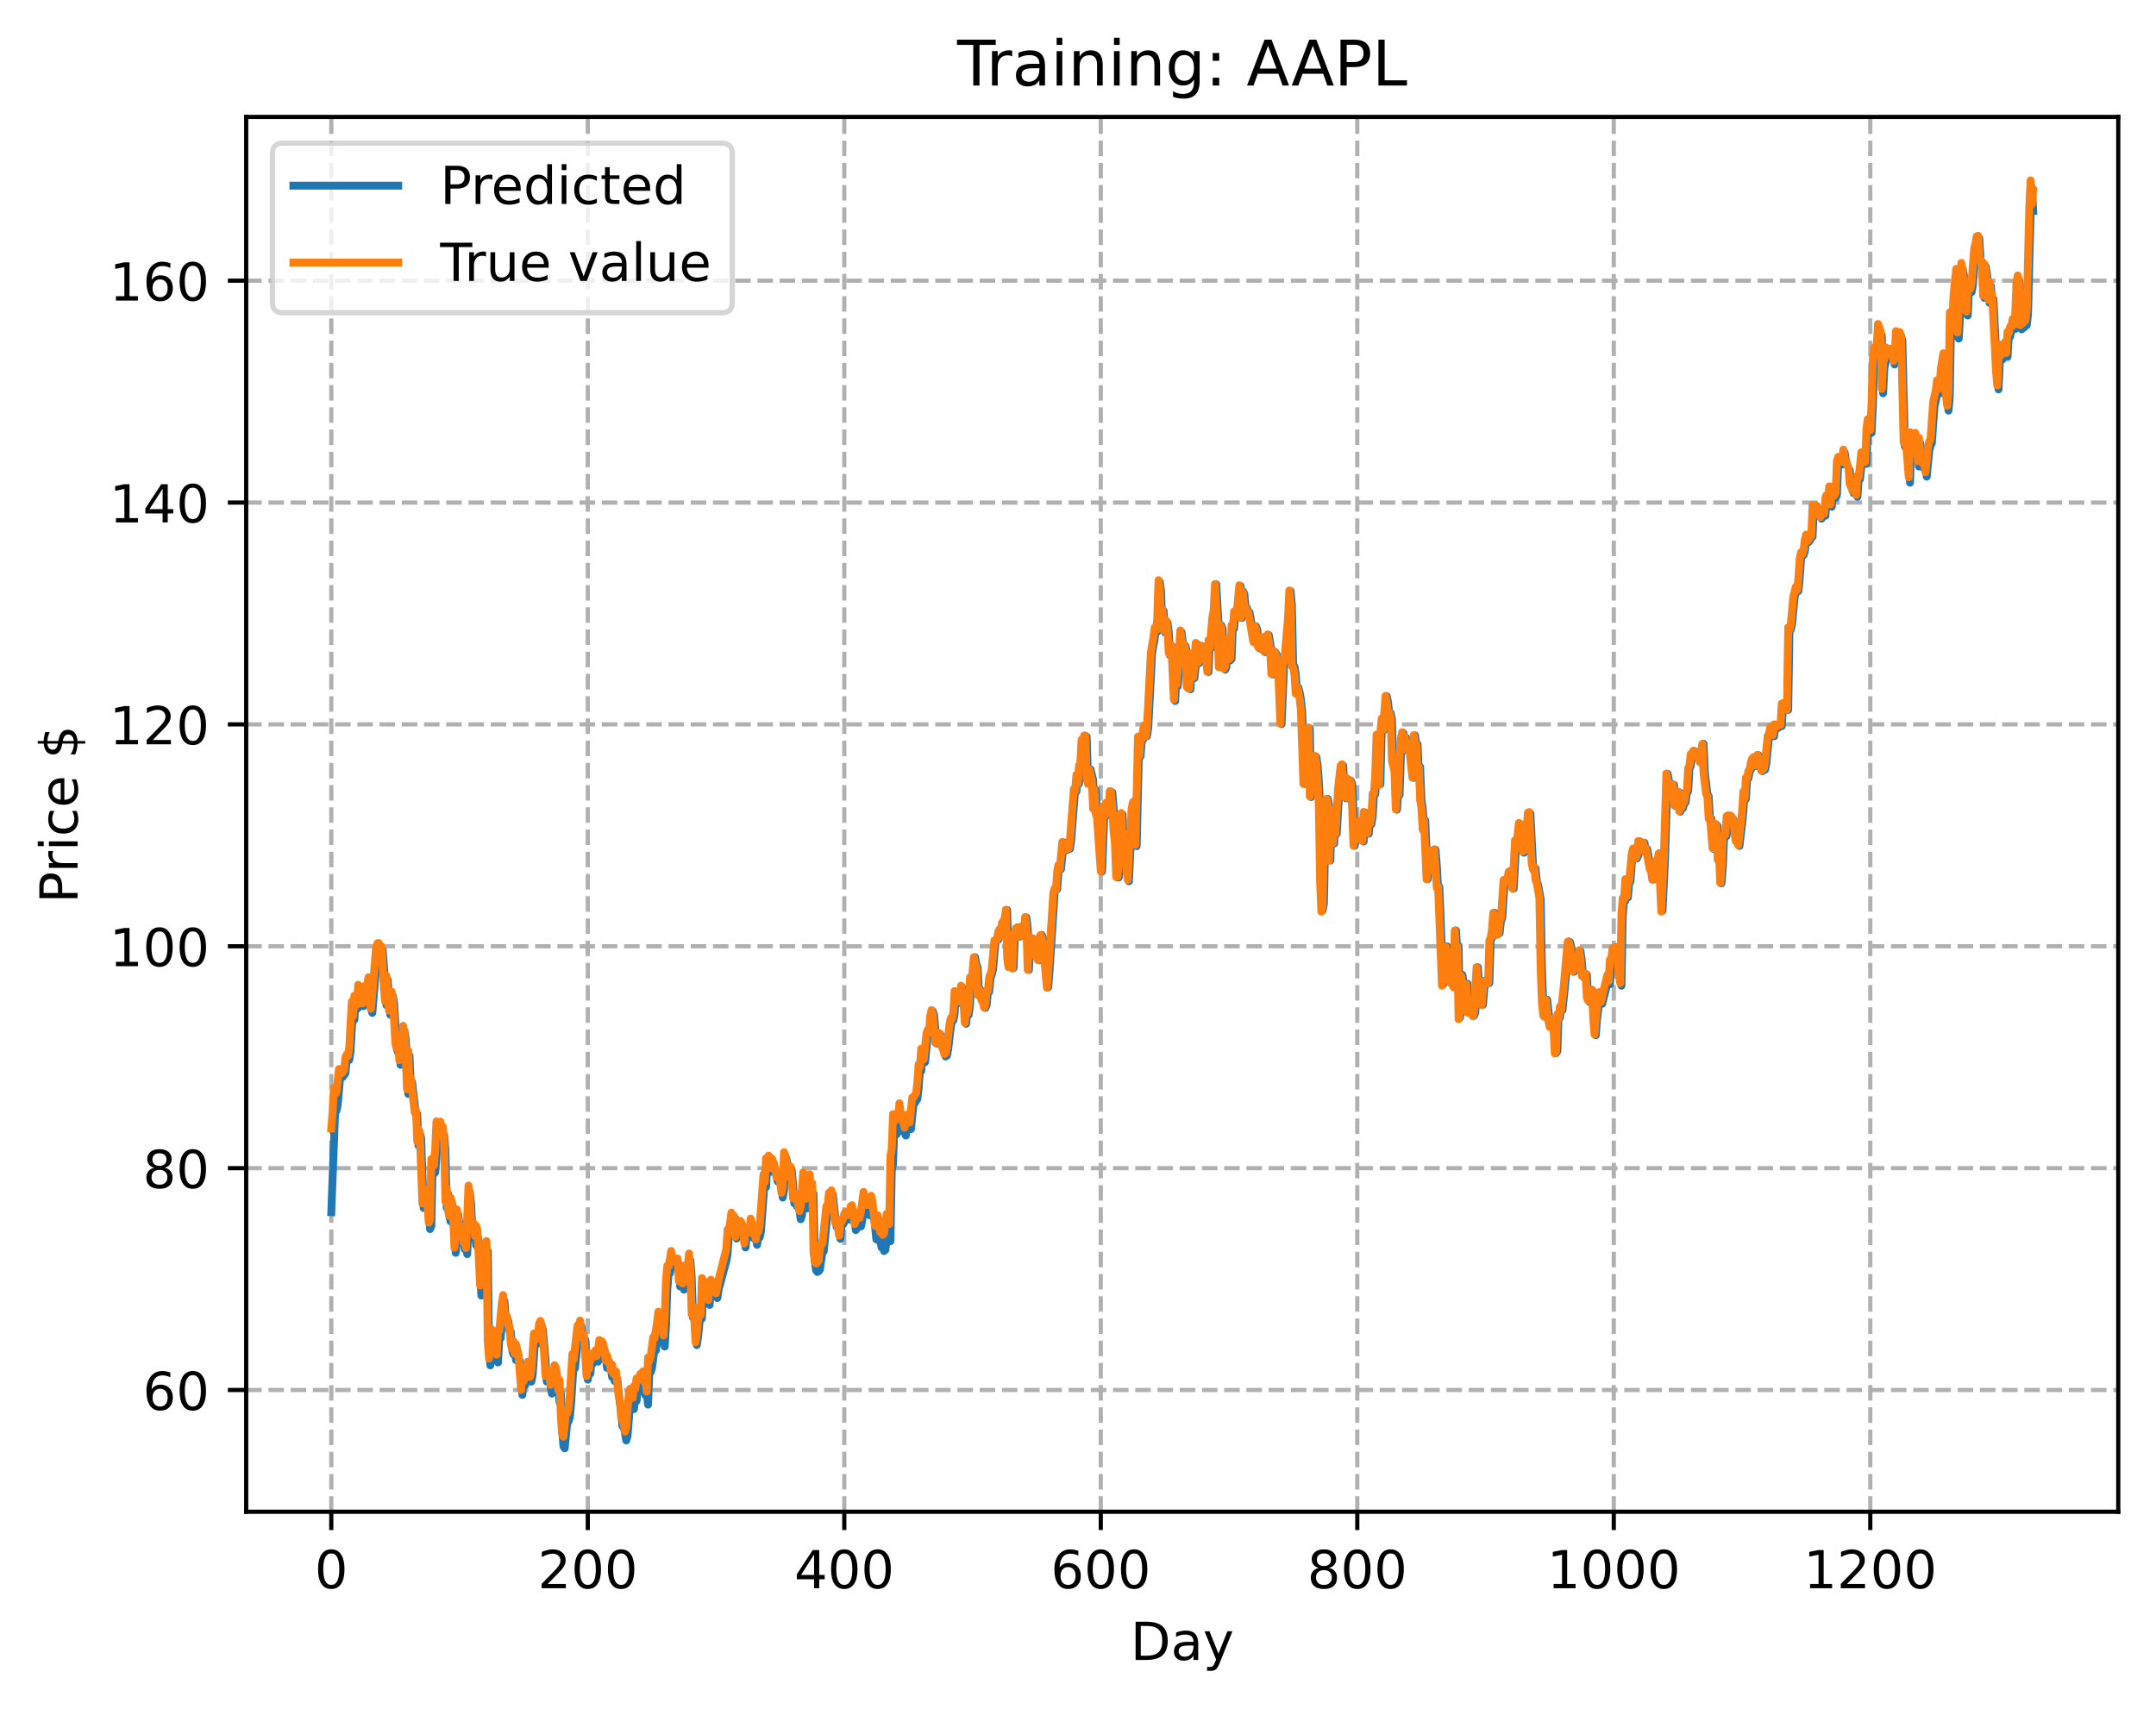 <?xml version="1.0" encoding="utf-8" standalone="no"?>
<!DOCTYPE svg PUBLIC "-//W3C//DTD SVG 1.1//EN"
  "http://www.w3.org/Graphics/SVG/1.1/DTD/svg11.dtd">
<!-- Created with matplotlib (https://matplotlib.org/) -->
<svg height="325.986pt" version="1.1" viewBox="0 0 411.286 325.986" width="411.286pt" xmlns="http://www.w3.org/2000/svg" xmlns:xlink="http://www.w3.org/1999/xlink">
 <defs>
  <style type="text/css">
*{stroke-linecap:butt;stroke-linejoin:round;}
  </style>
 </defs>
 <g id="figure_1">
  <g id="patch_1">
   <path d="M 0 325.986 
L 411.286 325.986 
L 411.286 0 
L 0 0 
z
" style="fill:#ffffff;"/>
  </g>
  <g id="axes_1">
   <g id="patch_2">
    <path d="M 46.966 288.43 
L 404.086 288.43 
L 404.086 22.318 
L 46.966 22.318 
z
" style="fill:#ffffff;"/>
   </g>
   <g id="matplotlib.axis_1">
    <g id="xtick_1">
     <g id="line2d_1">
      <path clip-path="url(#pf9ac4a1c78)" d="M 63.198 288.43 
L 63.198 22.318 
" style="fill:none;stroke:#b0b0b0;stroke-dasharray:2.96,1.28;stroke-dashoffset:0;stroke-width:0.8;"/>
     </g>
     <g id="line2d_2">
      <defs>
       <path d="M 0 0 
L 0 3.5 
" id="m89349923d9" style="stroke:#000000;stroke-width:0.8;"/>
      </defs>
      <g>
       <use style="stroke:#000000;stroke-width:0.8;" x="63.198" xlink:href="#m89349923d9" y="288.43"/>
      </g>
     </g>
     <g id="text_1">
      <!-- 0 -->
      <defs>
       <path d="M 31.781 66.406 
Q 24.172 66.406 20.328 58.906 
Q 16.5 51.422 16.5 36.375 
Q 16.5 21.391 20.328 13.891 
Q 24.172 6.391 31.781 6.391 
Q 39.453 6.391 43.281 13.891 
Q 47.125 21.391 47.125 36.375 
Q 47.125 51.422 43.281 58.906 
Q 39.453 66.406 31.781 66.406 
z
M 31.781 74.219 
Q 44.047 74.219 50.516 64.516 
Q 56.984 54.828 56.984 36.375 
Q 56.984 17.969 50.516 8.266 
Q 44.047 -1.422 31.781 -1.422 
Q 19.531 -1.422 13.062 8.266 
Q 6.594 17.969 6.594 36.375 
Q 6.594 54.828 13.062 64.516 
Q 19.531 74.219 31.781 74.219 
z
" id="DejaVuSans-48"/>
      </defs>
      <g transform="translate(60.017 303.029)scale(0.1 -0.1)">
       <use xlink:href="#DejaVuSans-48"/>
      </g>
     </g>
    </g>
    <g id="xtick_2">
     <g id="line2d_3">
      <path clip-path="url(#pf9ac4a1c78)" d="M 112.129 288.43 
L 112.129 22.318 
" style="fill:none;stroke:#b0b0b0;stroke-dasharray:2.96,1.28;stroke-dashoffset:0;stroke-width:0.8;"/>
     </g>
     <g id="line2d_4">
      <g>
       <use style="stroke:#000000;stroke-width:0.8;" x="112.129" xlink:href="#m89349923d9" y="288.43"/>
      </g>
     </g>
     <g id="text_2">
      <!-- 200 -->
      <defs>
       <path d="M 19.188 8.297 
L 53.609 8.297 
L 53.609 0 
L 7.328 0 
L 7.328 8.297 
Q 12.938 14.109 22.625 23.891 
Q 32.328 33.688 34.812 36.531 
Q 39.547 41.844 41.422 45.531 
Q 43.312 49.219 43.312 52.781 
Q 43.312 58.594 39.234 62.25 
Q 35.156 65.922 28.609 65.922 
Q 23.969 65.922 18.812 64.312 
Q 13.672 62.703 7.812 59.422 
L 7.812 69.391 
Q 13.766 71.781 18.938 73 
Q 24.125 74.219 28.422 74.219 
Q 39.75 74.219 46.484 68.547 
Q 53.219 62.891 53.219 53.422 
Q 53.219 48.922 51.531 44.891 
Q 49.859 40.875 45.406 35.406 
Q 44.188 33.984 37.641 27.219 
Q 31.109 20.453 19.188 8.297 
z
" id="DejaVuSans-50"/>
      </defs>
      <g transform="translate(102.585 303.029)scale(0.1 -0.1)">
       <use xlink:href="#DejaVuSans-50"/>
       <use x="63.623" xlink:href="#DejaVuSans-48"/>
       <use x="127.246" xlink:href="#DejaVuSans-48"/>
      </g>
     </g>
    </g>
    <g id="xtick_3">
     <g id="line2d_5">
      <path clip-path="url(#pf9ac4a1c78)" d="M 161.06 288.43 
L 161.06 22.318 
" style="fill:none;stroke:#b0b0b0;stroke-dasharray:2.96,1.28;stroke-dashoffset:0;stroke-width:0.8;"/>
     </g>
     <g id="line2d_6">
      <g>
       <use style="stroke:#000000;stroke-width:0.8;" x="161.06" xlink:href="#m89349923d9" y="288.43"/>
      </g>
     </g>
     <g id="text_3">
      <!-- 400 -->
      <defs>
       <path d="M 37.797 64.312 
L 12.891 25.391 
L 37.797 25.391 
z
M 35.203 72.906 
L 47.609 72.906 
L 47.609 25.391 
L 58.016 25.391 
L 58.016 17.188 
L 47.609 17.188 
L 47.609 0 
L 37.797 0 
L 37.797 17.188 
L 4.891 17.188 
L 4.891 26.703 
z
" id="DejaVuSans-52"/>
      </defs>
      <g transform="translate(151.516 303.029)scale(0.1 -0.1)">
       <use xlink:href="#DejaVuSans-52"/>
       <use x="63.623" xlink:href="#DejaVuSans-48"/>
       <use x="127.246" xlink:href="#DejaVuSans-48"/>
      </g>
     </g>
    </g>
    <g id="xtick_4">
     <g id="line2d_7">
      <path clip-path="url(#pf9ac4a1c78)" d="M 209.99 288.43 
L 209.99 22.318 
" style="fill:none;stroke:#b0b0b0;stroke-dasharray:2.96,1.28;stroke-dashoffset:0;stroke-width:0.8;"/>
     </g>
     <g id="line2d_8">
      <g>
       <use style="stroke:#000000;stroke-width:0.8;" x="209.99" xlink:href="#m89349923d9" y="288.43"/>
      </g>
     </g>
     <g id="text_4">
      <!-- 600 -->
      <defs>
       <path d="M 33.016 40.375 
Q 26.375 40.375 22.484 35.828 
Q 18.609 31.297 18.609 23.391 
Q 18.609 15.531 22.484 10.953 
Q 26.375 6.391 33.016 6.391 
Q 39.656 6.391 43.531 10.953 
Q 47.406 15.531 47.406 23.391 
Q 47.406 31.297 43.531 35.828 
Q 39.656 40.375 33.016 40.375 
z
M 52.594 71.297 
L 52.594 62.312 
Q 48.875 64.062 45.094 64.984 
Q 41.312 65.922 37.594 65.922 
Q 27.828 65.922 22.672 59.328 
Q 17.531 52.734 16.797 39.406 
Q 19.672 43.656 24.016 45.922 
Q 28.375 48.188 33.594 48.188 
Q 44.578 48.188 50.953 41.516 
Q 57.328 34.859 57.328 23.391 
Q 57.328 12.156 50.688 5.359 
Q 44.047 -1.422 33.016 -1.422 
Q 20.359 -1.422 13.672 8.266 
Q 6.984 17.969 6.984 36.375 
Q 6.984 53.656 15.188 63.938 
Q 23.391 74.219 37.203 74.219 
Q 40.922 74.219 44.703 73.484 
Q 48.484 72.75 52.594 71.297 
z
" id="DejaVuSans-54"/>
      </defs>
      <g transform="translate(200.446 303.029)scale(0.1 -0.1)">
       <use xlink:href="#DejaVuSans-54"/>
       <use x="63.623" xlink:href="#DejaVuSans-48"/>
       <use x="127.246" xlink:href="#DejaVuSans-48"/>
      </g>
     </g>
    </g>
    <g id="xtick_5">
     <g id="line2d_9">
      <path clip-path="url(#pf9ac4a1c78)" d="M 258.921 288.43 
L 258.921 22.318 
" style="fill:none;stroke:#b0b0b0;stroke-dasharray:2.96,1.28;stroke-dashoffset:0;stroke-width:0.8;"/>
     </g>
     <g id="line2d_10">
      <g>
       <use style="stroke:#000000;stroke-width:0.8;" x="258.921" xlink:href="#m89349923d9" y="288.43"/>
      </g>
     </g>
     <g id="text_5">
      <!-- 800 -->
      <defs>
       <path d="M 31.781 34.625 
Q 24.75 34.625 20.719 30.859 
Q 16.703 27.094 16.703 20.516 
Q 16.703 13.922 20.719 10.156 
Q 24.75 6.391 31.781 6.391 
Q 38.812 6.391 42.859 10.172 
Q 46.922 13.969 46.922 20.516 
Q 46.922 27.094 42.891 30.859 
Q 38.875 34.625 31.781 34.625 
z
M 21.922 38.812 
Q 15.578 40.375 12.031 44.719 
Q 8.5 49.078 8.5 55.328 
Q 8.5 64.062 14.719 69.141 
Q 20.953 74.219 31.781 74.219 
Q 42.672 74.219 48.875 69.141 
Q 55.078 64.062 55.078 55.328 
Q 55.078 49.078 51.531 44.719 
Q 48 40.375 41.703 38.812 
Q 48.828 37.156 52.797 32.312 
Q 56.781 27.484 56.781 20.516 
Q 56.781 9.906 50.312 4.234 
Q 43.844 -1.422 31.781 -1.422 
Q 19.734 -1.422 13.25 4.234 
Q 6.781 9.906 6.781 20.516 
Q 6.781 27.484 10.781 32.312 
Q 14.797 37.156 21.922 38.812 
z
M 18.312 54.391 
Q 18.312 48.734 21.844 45.562 
Q 25.391 42.391 31.781 42.391 
Q 38.141 42.391 41.719 45.562 
Q 45.312 48.734 45.312 54.391 
Q 45.312 60.062 41.719 63.234 
Q 38.141 66.406 31.781 66.406 
Q 25.391 66.406 21.844 63.234 
Q 18.312 60.062 18.312 54.391 
z
" id="DejaVuSans-56"/>
      </defs>
      <g transform="translate(249.377 303.029)scale(0.1 -0.1)">
       <use xlink:href="#DejaVuSans-56"/>
       <use x="63.623" xlink:href="#DejaVuSans-48"/>
       <use x="127.246" xlink:href="#DejaVuSans-48"/>
      </g>
     </g>
    </g>
    <g id="xtick_6">
     <g id="line2d_11">
      <path clip-path="url(#pf9ac4a1c78)" d="M 307.851 288.43 
L 307.851 22.318 
" style="fill:none;stroke:#b0b0b0;stroke-dasharray:2.96,1.28;stroke-dashoffset:0;stroke-width:0.8;"/>
     </g>
     <g id="line2d_12">
      <g>
       <use style="stroke:#000000;stroke-width:0.8;" x="307.851" xlink:href="#m89349923d9" y="288.43"/>
      </g>
     </g>
     <g id="text_6">
      <!-- 1000 -->
      <defs>
       <path d="M 12.406 8.297 
L 28.516 8.297 
L 28.516 63.922 
L 10.984 60.406 
L 10.984 69.391 
L 28.422 72.906 
L 38.281 72.906 
L 38.281 8.297 
L 54.391 8.297 
L 54.391 0 
L 12.406 0 
z
" id="DejaVuSans-49"/>
      </defs>
      <g transform="translate(295.126 303.029)scale(0.1 -0.1)">
       <use xlink:href="#DejaVuSans-49"/>
       <use x="63.623" xlink:href="#DejaVuSans-48"/>
       <use x="127.246" xlink:href="#DejaVuSans-48"/>
       <use x="190.869" xlink:href="#DejaVuSans-48"/>
      </g>
     </g>
    </g>
    <g id="xtick_7">
     <g id="line2d_13">
      <path clip-path="url(#pf9ac4a1c78)" d="M 356.782 288.43 
L 356.782 22.318 
" style="fill:none;stroke:#b0b0b0;stroke-dasharray:2.96,1.28;stroke-dashoffset:0;stroke-width:0.8;"/>
     </g>
     <g id="line2d_14">
      <g>
       <use style="stroke:#000000;stroke-width:0.8;" x="356.782" xlink:href="#m89349923d9" y="288.43"/>
      </g>
     </g>
     <g id="text_7">
      <!-- 1200 -->
      <g transform="translate(344.057 303.029)scale(0.1 -0.1)">
       <use xlink:href="#DejaVuSans-49"/>
       <use x="63.623" xlink:href="#DejaVuSans-50"/>
       <use x="127.246" xlink:href="#DejaVuSans-48"/>
       <use x="190.869" xlink:href="#DejaVuSans-48"/>
      </g>
     </g>
    </g>
    <g id="text_8">
     <!-- Day -->
     <defs>
      <path d="M 19.672 64.797 
L 19.672 8.109 
L 31.594 8.109 
Q 46.688 8.109 53.688 14.938 
Q 60.688 21.781 60.688 36.531 
Q 60.688 51.172 53.688 57.984 
Q 46.688 64.797 31.594 64.797 
z
M 9.812 72.906 
L 30.078 72.906 
Q 51.266 72.906 61.172 64.094 
Q 71.094 55.281 71.094 36.531 
Q 71.094 17.672 61.125 8.828 
Q 51.172 0 30.078 0 
L 9.812 0 
z
" id="DejaVuSans-68"/>
      <path d="M 34.281 27.484 
Q 23.391 27.484 19.188 25 
Q 14.984 22.516 14.984 16.5 
Q 14.984 11.719 18.141 8.906 
Q 21.297 6.109 26.703 6.109 
Q 34.188 6.109 38.703 11.406 
Q 43.219 16.703 43.219 25.484 
L 43.219 27.484 
z
M 52.203 31.203 
L 52.203 0 
L 43.219 0 
L 43.219 8.297 
Q 40.141 3.328 35.547 0.953 
Q 30.953 -1.422 24.312 -1.422 
Q 15.922 -1.422 10.953 3.297 
Q 6 8.016 6 15.922 
Q 6 25.141 12.172 29.828 
Q 18.359 34.516 30.609 34.516 
L 43.219 34.516 
L 43.219 35.406 
Q 43.219 41.609 39.141 45 
Q 35.062 48.391 27.688 48.391 
Q 23 48.391 18.547 47.266 
Q 14.109 46.141 10.016 43.891 
L 10.016 52.203 
Q 14.938 54.109 19.578 55.047 
Q 24.219 56 28.609 56 
Q 40.484 56 46.344 49.844 
Q 52.203 43.703 52.203 31.203 
z
" id="DejaVuSans-97"/>
      <path d="M 32.172 -5.078 
Q 28.375 -14.844 24.75 -17.812 
Q 21.141 -20.797 15.094 -20.797 
L 7.906 -20.797 
L 7.906 -13.281 
L 13.188 -13.281 
Q 16.891 -13.281 18.938 -11.516 
Q 21 -9.766 23.484 -3.219 
L 25.094 0.875 
L 2.984 54.688 
L 12.5 54.688 
L 29.594 11.922 
L 46.688 54.688 
L 56.203 54.688 
z
" id="DejaVuSans-121"/>
     </defs>
     <g transform="translate(215.652 316.707)scale(0.1 -0.1)">
      <use xlink:href="#DejaVuSans-68"/>
      <use x="77.002" xlink:href="#DejaVuSans-97"/>
      <use x="138.281" xlink:href="#DejaVuSans-121"/>
     </g>
    </g>
   </g>
   <g id="matplotlib.axis_2">
    <g id="ytick_1">
     <g id="line2d_15">
      <path clip-path="url(#pf9ac4a1c78)" d="M 46.966 265.207 
L 404.086 265.207 
" style="fill:none;stroke:#b0b0b0;stroke-dasharray:2.96,1.28;stroke-dashoffset:0;stroke-width:0.8;"/>
     </g>
     <g id="line2d_16">
      <defs>
       <path d="M 0 0 
L -3.5 0 
" id="m1185ffb17c" style="stroke:#000000;stroke-width:0.8;"/>
      </defs>
      <g>
       <use style="stroke:#000000;stroke-width:0.8;" x="46.966" xlink:href="#m1185ffb17c" y="265.207"/>
      </g>
     </g>
     <g id="text_9">
      <!-- 60 -->
      <g transform="translate(27.241 269.006)scale(0.1 -0.1)">
       <use xlink:href="#DejaVuSans-54"/>
       <use x="63.623" xlink:href="#DejaVuSans-48"/>
      </g>
     </g>
    </g>
    <g id="ytick_2">
     <g id="line2d_17">
      <path clip-path="url(#pf9ac4a1c78)" d="M 46.966 222.875 
L 404.086 222.875 
" style="fill:none;stroke:#b0b0b0;stroke-dasharray:2.96,1.28;stroke-dashoffset:0;stroke-width:0.8;"/>
     </g>
     <g id="line2d_18">
      <g>
       <use style="stroke:#000000;stroke-width:0.8;" x="46.966" xlink:href="#m1185ffb17c" y="222.875"/>
      </g>
     </g>
     <g id="text_10">
      <!-- 80 -->
      <g transform="translate(27.241 226.675)scale(0.1 -0.1)">
       <use xlink:href="#DejaVuSans-56"/>
       <use x="63.623" xlink:href="#DejaVuSans-48"/>
      </g>
     </g>
    </g>
    <g id="ytick_3">
     <g id="line2d_19">
      <path clip-path="url(#pf9ac4a1c78)" d="M 46.966 180.544 
L 404.086 180.544 
" style="fill:none;stroke:#b0b0b0;stroke-dasharray:2.96,1.28;stroke-dashoffset:0;stroke-width:0.8;"/>
     </g>
     <g id="line2d_20">
      <g>
       <use style="stroke:#000000;stroke-width:0.8;" x="46.966" xlink:href="#m1185ffb17c" y="180.544"/>
      </g>
     </g>
     <g id="text_11">
      <!-- 100 -->
      <g transform="translate(20.878 184.343)scale(0.1 -0.1)">
       <use xlink:href="#DejaVuSans-49"/>
       <use x="63.623" xlink:href="#DejaVuSans-48"/>
       <use x="127.246" xlink:href="#DejaVuSans-48"/>
      </g>
     </g>
    </g>
    <g id="ytick_4">
     <g id="line2d_21">
      <path clip-path="url(#pf9ac4a1c78)" d="M 46.966 138.212 
L 404.086 138.212 
" style="fill:none;stroke:#b0b0b0;stroke-dasharray:2.96,1.28;stroke-dashoffset:0;stroke-width:0.8;"/>
     </g>
     <g id="line2d_22">
      <g>
       <use style="stroke:#000000;stroke-width:0.8;" x="46.966" xlink:href="#m1185ffb17c" y="138.212"/>
      </g>
     </g>
     <g id="text_12">
      <!-- 120 -->
      <g transform="translate(20.878 142.011)scale(0.1 -0.1)">
       <use xlink:href="#DejaVuSans-49"/>
       <use x="63.623" xlink:href="#DejaVuSans-50"/>
       <use x="127.246" xlink:href="#DejaVuSans-48"/>
      </g>
     </g>
    </g>
    <g id="ytick_5">
     <g id="line2d_23">
      <path clip-path="url(#pf9ac4a1c78)" d="M 46.966 95.88 
L 404.086 95.88 
" style="fill:none;stroke:#b0b0b0;stroke-dasharray:2.96,1.28;stroke-dashoffset:0;stroke-width:0.8;"/>
     </g>
     <g id="line2d_24">
      <g>
       <use style="stroke:#000000;stroke-width:0.8;" x="46.966" xlink:href="#m1185ffb17c" y="95.88"/>
      </g>
     </g>
     <g id="text_13">
      <!-- 140 -->
      <g transform="translate(20.878 99.679)scale(0.1 -0.1)">
       <use xlink:href="#DejaVuSans-49"/>
       <use x="63.623" xlink:href="#DejaVuSans-52"/>
       <use x="127.246" xlink:href="#DejaVuSans-48"/>
      </g>
     </g>
    </g>
    <g id="ytick_6">
     <g id="line2d_25">
      <path clip-path="url(#pf9ac4a1c78)" d="M 46.966 53.548 
L 404.086 53.548 
" style="fill:none;stroke:#b0b0b0;stroke-dasharray:2.96,1.28;stroke-dashoffset:0;stroke-width:0.8;"/>
     </g>
     <g id="line2d_26">
      <g>
       <use style="stroke:#000000;stroke-width:0.8;" x="46.966" xlink:href="#m1185ffb17c" y="53.548"/>
      </g>
     </g>
     <g id="text_14">
      <!-- 160 -->
      <g transform="translate(20.878 57.347)scale(0.1 -0.1)">
       <use xlink:href="#DejaVuSans-49"/>
       <use x="63.623" xlink:href="#DejaVuSans-54"/>
       <use x="127.246" xlink:href="#DejaVuSans-48"/>
      </g>
     </g>
    </g>
    <g id="text_15">
     <!-- Price $ -->
     <defs>
      <path d="M 19.672 64.797 
L 19.672 37.406 
L 32.078 37.406 
Q 38.969 37.406 42.719 40.969 
Q 46.484 44.531 46.484 51.125 
Q 46.484 57.672 42.719 61.234 
Q 38.969 64.797 32.078 64.797 
z
M 9.812 72.906 
L 32.078 72.906 
Q 44.344 72.906 50.609 67.359 
Q 56.891 61.812 56.891 51.125 
Q 56.891 40.328 50.609 34.812 
Q 44.344 29.297 32.078 29.297 
L 19.672 29.297 
L 19.672 0 
L 9.812 0 
z
" id="DejaVuSans-80"/>
      <path d="M 41.109 46.297 
Q 39.594 47.172 37.812 47.578 
Q 36.031 48 33.891 48 
Q 26.266 48 22.188 43.047 
Q 18.109 38.094 18.109 28.812 
L 18.109 0 
L 9.078 0 
L 9.078 54.688 
L 18.109 54.688 
L 18.109 46.188 
Q 20.953 51.172 25.484 53.578 
Q 30.031 56 36.531 56 
Q 37.453 56 38.578 55.875 
Q 39.703 55.766 41.062 55.516 
z
" id="DejaVuSans-114"/>
      <path d="M 9.422 54.688 
L 18.406 54.688 
L 18.406 0 
L 9.422 0 
z
M 9.422 75.984 
L 18.406 75.984 
L 18.406 64.594 
L 9.422 64.594 
z
" id="DejaVuSans-105"/>
      <path d="M 48.781 52.594 
L 48.781 44.188 
Q 44.969 46.297 41.141 47.344 
Q 37.312 48.391 33.406 48.391 
Q 24.656 48.391 19.812 42.844 
Q 14.984 37.312 14.984 27.297 
Q 14.984 17.281 19.812 11.734 
Q 24.656 6.203 33.406 6.203 
Q 37.312 6.203 41.141 7.25 
Q 44.969 8.297 48.781 10.406 
L 48.781 2.094 
Q 45.016 0.344 40.984 -0.531 
Q 36.969 -1.422 32.422 -1.422 
Q 20.062 -1.422 12.781 6.344 
Q 5.516 14.109 5.516 27.297 
Q 5.516 40.672 12.859 48.328 
Q 20.219 56 33.016 56 
Q 37.156 56 41.109 55.141 
Q 45.062 54.297 48.781 52.594 
z
" id="DejaVuSans-99"/>
      <path d="M 56.203 29.594 
L 56.203 25.203 
L 14.891 25.203 
Q 15.484 15.922 20.484 11.062 
Q 25.484 6.203 34.422 6.203 
Q 39.594 6.203 44.453 7.469 
Q 49.312 8.734 54.109 11.281 
L 54.109 2.781 
Q 49.266 0.734 44.188 -0.344 
Q 39.109 -1.422 33.891 -1.422 
Q 20.797 -1.422 13.156 6.188 
Q 5.516 13.812 5.516 26.812 
Q 5.516 40.234 12.766 48.109 
Q 20.016 56 32.328 56 
Q 43.359 56 49.781 48.891 
Q 56.203 41.797 56.203 29.594 
z
M 47.219 32.234 
Q 47.125 39.594 43.094 43.984 
Q 39.062 48.391 32.422 48.391 
Q 24.906 48.391 20.391 44.141 
Q 15.875 39.891 15.188 32.172 
z
" id="DejaVuSans-101"/>
      <path id="DejaVuSans-32"/>
      <path d="M 33.797 -14.703 
L 28.906 -14.703 
L 28.859 0 
Q 23.734 0.094 18.609 1.188 
Q 13.484 2.297 8.297 4.5 
L 8.297 13.281 
Q 13.281 10.156 18.375 8.562 
Q 23.484 6.984 28.906 6.938 
L 28.906 29.203 
Q 18.109 30.953 13.203 35.156 
Q 8.297 39.359 8.297 46.688 
Q 8.297 54.641 13.625 59.219 
Q 18.953 63.812 28.906 64.5 
L 28.906 75.984 
L 33.797 75.984 
L 33.797 64.656 
Q 38.328 64.453 42.578 63.688 
Q 46.828 62.938 50.875 61.625 
L 50.875 53.078 
Q 46.828 55.125 42.547 56.25 
Q 38.281 57.375 33.797 57.562 
L 33.797 36.719 
Q 44.875 35.016 50.094 30.609 
Q 55.328 26.219 55.328 18.609 
Q 55.328 10.359 49.781 5.594 
Q 44.234 0.828 33.797 0.094 
z
M 28.906 37.594 
L 28.906 57.625 
Q 23.25 56.984 20.266 54.391 
Q 17.281 51.812 17.281 47.516 
Q 17.281 43.312 20.031 40.969 
Q 22.797 38.625 28.906 37.594 
z
M 33.797 28.219 
L 33.797 7.078 
Q 39.984 7.906 43.141 10.594 
Q 46.297 13.281 46.297 17.672 
Q 46.297 21.969 43.281 24.5 
Q 40.281 27.047 33.797 28.219 
z
" id="DejaVuSans-36"/>
     </defs>
     <g transform="translate(14.798 172.342)rotate(-90)scale(0.1 -0.1)">
      <use xlink:href="#DejaVuSans-80"/>
      <use x="58.553" xlink:href="#DejaVuSans-114"/>
      <use x="99.666" xlink:href="#DejaVuSans-105"/>
      <use x="127.449" xlink:href="#DejaVuSans-99"/>
      <use x="182.43" xlink:href="#DejaVuSans-101"/>
      <use x="243.953" xlink:href="#DejaVuSans-32"/>
      <use x="275.74" xlink:href="#DejaVuSans-36"/>
     </g>
    </g>
   </g>
   <g id="line2d_27">
    <path clip-path="url(#pf9ac4a1c78)" d="M 63.198 231.282 
L 63.932 212.015 
L 64.177 211.969 
L 64.422 210.808 
L 64.911 205.272 
L 65.4 205.464 
L 65.89 204.753 
L 66.134 202.324 
L 66.379 201.906 
L 66.623 202.233 
L 66.868 200.652 
L 67.357 191.919 
L 67.602 194.557 
L 67.847 190.686 
L 68.091 192.519 
L 68.336 192.245 
L 68.581 188.425 
L 68.825 188.649 
L 69.07 189.048 
L 69.315 191.972 
L 69.559 191.645 
L 69.804 188.801 
L 70.049 190.243 
L 70.538 187.23 
L 70.783 192.585 
L 71.027 193.255 
L 72.006 181.246 
L 72.251 180.609 
L 72.495 180.549 
L 72.74 181.6 
L 72.984 181.195 
L 73.229 183.998 
L 73.474 189.232 
L 73.718 191.773 
L 73.963 186.952 
L 74.208 191.277 
L 74.452 193.604 
L 74.697 193.026 
L 74.942 190.028 
L 75.186 191.406 
L 75.676 200.023 
L 75.92 200.738 
L 76.165 199.237 
L 76.41 203.16 
L 76.654 202.706 
L 76.899 201.219 
L 77.144 196.702 
L 77.388 198.27 
L 77.633 201.859 
L 77.878 208.705 
L 78.122 201.401 
L 78.367 207.558 
L 78.611 206.427 
L 79.345 212.79 
L 79.59 212.532 
L 79.835 218.569 
L 80.079 216.317 
L 80.324 216.971 
L 80.813 230.477 
L 81.058 227.752 
L 81.303 229.121 
L 81.547 229.176 
L 81.792 231.045 
L 82.037 234.501 
L 82.281 233.922 
L 82.526 222.478 
L 82.771 223.96 
L 83.015 223.71 
L 83.26 220.811 
L 83.505 215.428 
L 83.749 216.867 
L 83.994 217.439 
L 84.239 215.517 
L 84.483 216.764 
L 84.728 216.526 
L 84.972 219.512 
L 85.217 230.475 
L 85.462 227.79 
L 85.706 231.956 
L 85.951 233.038 
L 86.196 229.592 
L 86.44 230.348 
L 86.685 233.147 
L 86.93 239.027 
L 87.174 236.283 
L 87.419 231.789 
L 87.908 235.527 
L 88.153 236.32 
L 88.398 236.121 
L 88.642 238.334 
L 88.887 237.59 
L 89.132 239.278 
L 89.621 227.465 
L 89.866 229.638 
L 90.11 234.237 
L 90.355 235.319 
L 90.599 235.008 
L 90.844 237.612 
L 91.089 235.789 
L 91.333 236.841 
L 91.823 247.177 
L 92.067 241.061 
L 92.557 242.916 
L 92.801 241.564 
L 93.046 238.685 
L 93.291 257.419 
L 93.535 260.503 
L 94.025 255.095 
L 94.759 256.658 
L 95.003 259.956 
L 95.248 255.268 
L 95.493 255.322 
L 95.982 249.749 
L 96.227 248.206 
L 96.471 251.684 
L 96.96 252.046 
L 97.205 253.952 
L 97.45 254.097 
L 97.694 257.497 
L 97.939 258.39 
L 98.184 257.045 
L 98.428 259.508 
L 98.673 257.595 
L 99.162 259.846 
L 99.652 266.145 
L 99.896 262.738 
L 100.141 264.341 
L 100.386 262.867 
L 100.63 262.526 
L 100.875 260.701 
L 101.12 263.586 
L 101.364 263.603 
L 101.609 262.36 
L 102.098 255.269 
L 102.343 255.598 
L 102.587 256.355 
L 102.832 256.227 
L 103.077 253.493 
L 103.321 253.023 
L 103.566 253.729 
L 104.055 259.338 
L 104.3 263.601 
L 104.545 263.449 
L 104.789 262.946 
L 105.279 265.894 
L 105.523 265.18 
L 105.768 265.063 
L 106.013 262.567 
L 106.257 263.052 
L 106.502 264.506 
L 106.747 267.589 
L 106.991 265.79 
L 107.236 272.712 
L 107.481 275.934 
L 107.725 276.334 
L 108.215 271.261 
L 108.459 271.215 
L 108.704 270.398 
L 108.948 267.78 
L 109.438 260.127 
L 109.682 261.051 
L 110.416 254.093 
L 110.661 254.604 
L 110.906 252.984 
L 111.395 256.098 
L 111.64 255.624 
L 112.129 263.238 
L 112.374 261.615 
L 112.618 262.085 
L 112.863 259.164 
L 113.108 260.149 
L 113.597 259.47 
L 113.842 258.603 
L 114.086 259.79 
L 114.331 258.786 
L 114.575 256.852 
L 114.82 257.431 
L 115.065 257.134 
L 115.309 257.601 
L 115.554 258.904 
L 115.799 260.978 
L 116.043 260.033 
L 116.288 260.75 
L 116.533 261.063 
L 116.777 262.745 
L 117.022 261.676 
L 117.267 263.51 
L 117.511 263.004 
L 117.756 263.134 
L 118.245 267.673 
L 118.49 268.751 
L 118.735 272.099 
L 118.979 272.091 
L 119.469 274.837 
L 119.713 274.007 
L 120.203 267.636 
L 120.447 267.101 
L 120.936 268.849 
L 121.181 266.69 
L 121.426 267.304 
L 121.67 265.226 
L 121.915 265.521 
L 122.16 265.271 
L 122.404 264.515 
L 122.649 264.539 
L 122.894 264.147 
L 123.138 266.21 
L 123.383 265.89 
L 123.628 267.997 
L 123.872 261.224 
L 124.117 261.805 
L 124.362 261.09 
L 124.851 257.482 
L 125.096 257.674 
L 125.585 254.594 
L 125.83 252.466 
L 126.074 253.663 
L 126.319 253.744 
L 126.563 254.926 
L 126.808 256.918 
L 127.053 252.846 
L 127.297 246.015 
L 127.542 243.011 
L 127.787 242.952 
L 128.276 239.799 
L 128.521 241.776 
L 129.01 241.18 
L 129.255 241.755 
L 129.499 241.117 
L 129.744 245.46 
L 129.989 244.805 
L 130.233 244.638 
L 130.478 246.067 
L 130.723 245.642 
L 130.967 242.639 
L 131.212 243.743 
L 131.457 242.865 
L 131.701 240.439 
L 131.946 243.623 
L 132.191 251.407 
L 132.435 249.819 
L 132.68 252.154 
L 132.924 256.634 
L 133.169 255.104 
L 133.658 250.064 
L 133.903 251.559 
L 134.148 244.468 
L 134.392 244.985 
L 134.637 247.312 
L 134.882 245.982 
L 135.126 247.068 
L 135.371 248.967 
L 135.616 245.554 
L 135.86 245.08 
L 136.105 246.934 
L 136.35 247.062 
L 136.594 245.567 
L 136.839 247.669 
L 137.084 246.035 
L 138.551 240.635 
L 138.796 239.253 
L 139.041 235.513 
L 139.285 235.746 
L 139.775 231.865 
L 140.019 233.663 
L 140.264 232.442 
L 140.509 236.308 
L 140.753 233.933 
L 141.243 235.495 
L 141.487 233.532 
L 141.732 234.019 
L 141.977 235.439 
L 142.221 238.007 
L 142.466 235.617 
L 142.711 236.153 
L 142.955 235.883 
L 143.2 235.78 
L 143.445 233.512 
L 143.689 234.488 
L 143.934 236.384 
L 144.178 236.151 
L 144.423 237.506 
L 144.668 235.693 
L 144.912 236.104 
L 145.157 235.005 
L 145.891 225.113 
L 146.136 226.497 
L 146.38 221.859 
L 146.625 222.181 
L 146.87 221.221 
L 147.114 223.581 
L 147.359 221.707 
L 147.604 221.954 
L 147.848 223.269 
L 148.093 223.565 
L 148.338 225.403 
L 148.582 224.58 
L 149.072 226.576 
L 149.316 228.49 
L 149.561 227.066 
L 149.806 220.556 
L 150.05 221.21 
L 150.539 223.467 
L 150.784 225.201 
L 151.029 223.202 
L 151.273 225.752 
L 151.518 229.566 
L 151.763 228.852 
L 152.007 230.151 
L 152.252 229.221 
L 152.741 232.628 
L 152.986 231.902 
L 153.475 225.509 
L 153.72 226.462 
L 153.965 230.57 
L 154.209 228.065 
L 154.454 227.341 
L 154.699 225.986 
L 154.943 229.079 
L 155.188 227.74 
L 155.433 240.677 
L 155.677 242.343 
L 155.922 242.683 
L 156.166 242.568 
L 156.411 242.227 
L 156.9 238.757 
L 157.145 238.719 
L 157.879 231.246 
L 158.124 231.133 
L 158.368 228.383 
L 158.613 228.447 
L 158.858 227.838 
L 159.347 232.282 
L 159.592 234.076 
L 159.836 233.412 
L 160.326 236.366 
L 160.57 233.219 
L 160.815 233.634 
L 161.06 233.213 
L 161.304 232.286 
L 161.549 231.998 
L 161.794 232.516 
L 162.038 232.678 
L 162.283 232.594 
L 162.527 231.099 
L 162.772 231.021 
L 163.261 234.7 
L 163.506 234.279 
L 163.751 232.945 
L 163.995 233.104 
L 164.24 234.003 
L 164.485 232.843 
L 164.974 229.311 
L 165.219 230.971 
L 165.463 231.692 
L 165.953 231.873 
L 166.197 230.541 
L 166.442 230.376 
L 166.687 231.607 
L 167.176 236.457 
L 167.421 236.558 
L 167.665 234.568 
L 168.154 237.996 
L 168.399 237.472 
L 168.644 238.7 
L 168.888 238.484 
L 169.378 234.941 
L 169.622 234.835 
L 169.867 236.809 
L 170.112 223.479 
L 170.356 222.058 
L 170.601 215.364 
L 171.09 216.386 
L 171.58 215.302 
L 171.824 212.592 
L 172.069 214.418 
L 172.314 214.87 
L 172.558 216.066 
L 172.803 216.662 
L 173.048 214.373 
L 173.292 214.007 
L 173.537 213.931 
L 173.782 215.424 
L 174.271 210.576 
L 174.515 210.467 
L 175.005 209.655 
L 175.249 207.528 
L 175.494 203.942 
L 175.739 204.358 
L 175.983 200.815 
L 176.228 201.368 
L 176.473 202.65 
L 176.962 197.717 
L 177.207 197.016 
L 177.451 197.54 
L 177.696 194.11 
L 177.941 192.91 
L 178.185 193.664 
L 178.675 199.094 
L 178.919 197.228 
L 179.164 197.559 
L 179.409 197.373 
L 179.653 198.116 
L 179.898 200.181 
L 180.142 200.384 
L 180.387 201.568 
L 180.632 201.409 
L 180.876 200.249 
L 181.366 195.998 
L 181.61 194.653 
L 181.855 194.696 
L 182.1 193.497 
L 182.344 189.397 
L 182.589 190.663 
L 182.834 190.625 
L 183.078 191.352 
L 183.323 190.989 
L 183.568 188.366 
L 183.812 190.742 
L 184.057 191.788 
L 184.302 195.337 
L 184.546 192.525 
L 184.791 193.615 
L 185.036 191.818 
L 185.28 186.529 
L 185.525 186.844 
L 185.77 185.486 
L 186.014 182.635 
L 186.259 184.003 
L 186.503 184.54 
L 186.748 189.905 
L 186.993 188.75 
L 187.482 190.94 
L 187.727 191.286 
L 187.971 192.306 
L 188.216 191.781 
L 188.461 189.16 
L 188.705 189.228 
L 188.95 186.56 
L 189.195 185.959 
L 189.439 184.952 
L 189.929 179.462 
L 190.418 179.307 
L 190.663 177.735 
L 190.907 177.259 
L 191.152 178.634 
L 191.397 176.021 
L 191.641 175.779 
L 191.886 175.247 
L 192.13 173.626 
L 192.375 182.779 
L 192.62 184.51 
L 192.864 182.74 
L 193.109 184.086 
L 193.354 184.697 
L 193.598 178.324 
L 193.843 177.427 
L 194.088 176.959 
L 194.332 177.075 
L 194.577 178.717 
L 194.822 177.241 
L 195.066 176.846 
L 195.311 178.578 
L 195.556 178.351 
L 195.8 175.05 
L 196.045 176.928 
L 196.29 185.051 
L 196.534 178.985 
L 196.779 180.374 
L 197.024 179.072 
L 197.268 182.311 
L 197.513 180.791 
L 197.758 181.376 
L 198.002 181.365 
L 198.247 183.2 
L 198.491 178.889 
L 198.736 178.385 
L 198.981 179.003 
L 199.715 185.745 
L 199.959 188.398 
L 200.204 185.432 
L 200.938 174.129 
L 201.183 170.23 
L 201.427 169.409 
L 201.672 169.676 
L 201.917 166.283 
L 202.161 165.063 
L 202.406 165.831 
L 202.895 160.709 
L 203.14 162.364 
L 203.385 161.824 
L 203.629 162.169 
L 203.874 161.521 
L 204.118 161.939 
L 204.363 160.116 
L 205.097 150.639 
L 205.342 151.022 
L 205.586 147.884 
L 205.831 149.555 
L 206.076 146.038 
L 206.32 145.673 
L 206.565 141.179 
L 206.81 143.33 
L 207.054 140.385 
L 207.299 140.561 
L 207.544 148.638 
L 207.788 149.537 
L 208.033 146.789 
L 208.522 148.767 
L 208.767 154.295 
L 209.012 150.695 
L 209.256 155.277 
L 209.501 156.023 
L 210.235 166.283 
L 210.724 153.884 
L 210.969 155.711 
L 211.213 153.282 
L 211.703 155.214 
L 211.947 151.045 
L 212.192 151.186 
L 212.437 154.127 
L 212.681 158.611 
L 212.926 160.884 
L 213.171 167.418 
L 213.415 167.418 
L 213.66 164.319 
L 213.905 155.659 
L 214.149 155.438 
L 214.394 161.239 
L 214.639 159.226 
L 214.883 160.089 
L 215.128 166.401 
L 215.373 168.139 
L 215.617 162.436 
L 215.862 160.677 
L 216.106 154.675 
L 216.351 153.445 
L 216.596 153.2 
L 216.84 161.44 
L 217.33 140.673 
L 217.574 144.308 
L 217.819 141.172 
L 218.064 141.115 
L 218.308 139.17 
L 218.553 138.364 
L 218.798 140.477 
L 219.042 138.88 
L 219.776 124.694 
L 220.266 121.819 
L 220.51 119.948 
L 220.755 120.545 
L 221 118.346 
L 221.244 111.01 
L 221.489 112.784 
L 221.734 119.921 
L 221.978 116.527 
L 222.223 120.649 
L 222.467 119.341 
L 222.712 118.785 
L 222.957 120.52 
L 223.201 125.02 
L 223.446 124.598 
L 223.691 123.443 
L 224.18 133.744 
L 224.425 129.095 
L 224.669 130.926 
L 224.914 128.082 
L 225.403 120.641 
L 225.648 122.661 
L 225.893 125.994 
L 226.137 123.229 
L 226.382 124.303 
L 226.627 131.271 
L 226.871 129.414 
L 227.116 131.506 
L 227.361 124.919 
L 227.605 128.998 
L 227.85 129.379 
L 228.094 127.133 
L 228.339 122.861 
L 228.584 125.642 
L 228.828 126.491 
L 229.318 123.27 
L 229.562 123.798 
L 229.807 124.951 
L 230.052 123.933 
L 230.296 125.224 
L 230.541 128.21 
L 230.786 122.217 
L 231.03 123.648 
L 231.52 117.836 
L 231.764 116.514 
L 232.009 111.475 
L 232.498 119.894 
L 232.743 127.291 
L 232.988 119.323 
L 233.232 119.924 
L 233.477 126.07 
L 233.722 127.77 
L 233.966 127.268 
L 234.211 122.307 
L 234.455 125.056 
L 234.7 126.013 
L 234.945 125.717 
L 235.189 119.509 
L 235.434 119.888 
L 235.679 116.864 
L 235.923 117.078 
L 236.168 117.073 
L 236.657 111.8 
L 236.902 117.922 
L 237.147 112.813 
L 237.391 113.368 
L 237.636 116.52 
L 237.881 115.975 
L 238.125 117.168 
L 238.37 116.833 
L 239.349 122.535 
L 239.593 119.481 
L 239.838 120.134 
L 240.082 123.185 
L 240.327 123.727 
L 240.572 122.315 
L 240.816 122.95 
L 241.061 121.71 
L 241.306 124.406 
L 241.55 122.242 
L 241.795 123.465 
L 242.04 121.154 
L 242.529 124.017 
L 242.774 128.686 
L 243.263 124.397 
L 243.508 124.771 
L 243.997 126.371 
L 244.486 138.159 
L 244.976 126.366 
L 245.22 126.478 
L 245.954 117.968 
L 246.199 112.766 
L 246.443 115.453 
L 246.688 127.015 
L 246.933 127.168 
L 247.177 128.614 
L 247.422 132.345 
L 247.667 131.141 
L 247.911 132.027 
L 248.156 133.375 
L 248.401 135.648 
L 248.89 149.571 
L 249.135 147.957 
L 249.379 148.537 
L 249.624 147.787 
L 249.869 138.971 
L 250.113 152.077 
L 250.358 148.345 
L 250.603 148.547 
L 250.847 146.884 
L 251.092 144.389 
L 251.337 145.802 
L 251.581 148.938 
L 251.826 153.902 
L 252.07 168.329 
L 252.315 173.699 
L 252.56 172.347 
L 252.804 159.839 
L 253.049 153.11 
L 253.294 152.415 
L 253.538 153.636 
L 253.783 164.19 
L 254.028 154.473 
L 254.517 160.949 
L 254.762 154.54 
L 255.006 159.071 
L 255.496 150.586 
L 255.985 146.297 
L 256.23 146.047 
L 256.474 151.27 
L 256.719 152.272 
L 256.964 148.572 
L 257.208 152.366 
L 257.697 148.967 
L 257.942 149.565 
L 258.187 154.312 
L 258.431 161.381 
L 258.676 158.758 
L 258.921 160.301 
L 259.165 158.647 
L 259.655 156.746 
L 259.899 157.881 
L 260.144 160.552 
L 260.389 155.039 
L 260.633 156.144 
L 260.878 155.73 
L 261.123 159.063 
L 261.367 155.588 
L 261.612 157.28 
L 261.857 155.823 
L 262.101 151.525 
L 262.346 151.531 
L 262.591 147.827 
L 262.835 140.234 
L 263.08 148.194 
L 263.325 149.647 
L 263.569 139.671 
L 263.814 137.073 
L 264.058 139.279 
L 264.548 132.823 
L 264.792 134.024 
L 265.037 136.308 
L 265.282 136.037 
L 265.526 137.128 
L 265.771 145.126 
L 266.26 147.352 
L 266.505 154.477 
L 266.75 150.653 
L 266.994 151.667 
L 267.239 144.1 
L 267.484 140.964 
L 267.728 139.855 
L 267.973 143.115 
L 268.218 140.726 
L 268.462 142.512 
L 268.707 142.991 
L 268.952 141.937 
L 269.685 148.4 
L 269.93 140.308 
L 270.175 141.91 
L 270.419 141.988 
L 270.664 147.468 
L 270.909 146.304 
L 271.153 152.621 
L 271.398 154.117 
L 271.643 158.307 
L 271.887 156.525 
L 272.377 167.737 
L 272.621 164.995 
L 272.866 165.248 
L 273.111 162.353 
L 273.355 163.602 
L 273.6 166.16 
L 273.845 162.118 
L 274.089 165.103 
L 274.334 169.46 
L 274.579 169.232 
L 275.313 187.819 
L 275.557 186.716 
L 276.046 180.552 
L 276.291 185.977 
L 276.536 181.533 
L 276.78 186.564 
L 277.025 187.57 
L 277.27 187.259 
L 277.514 188.316 
L 277.759 177.528 
L 278.004 181.738 
L 278.248 180.461 
L 278.493 194.204 
L 278.738 192.781 
L 278.982 185.996 
L 279.227 187.952 
L 279.472 192.07 
L 279.716 188.182 
L 279.961 187.683 
L 280.206 193.124 
L 280.45 191.038 
L 280.695 191.081 
L 281.184 193.82 
L 281.429 193.227 
L 281.918 184.541 
L 282.163 188.458 
L 282.407 188.913 
L 282.652 187.111 
L 282.897 191.718 
L 283.141 188.753 
L 283.386 187.362 
L 283.631 187.034 
L 283.875 187.095 
L 284.12 187.566 
L 284.365 179.48 
L 284.609 178.944 
L 284.854 177.381 
L 285.099 174.138 
L 285.588 178.333 
L 286.077 178.036 
L 286.322 175.752 
L 286.567 175.196 
L 287.056 167.905 
L 287.301 168.216 
L 287.545 167.982 
L 287.79 167.94 
L 288.034 166.231 
L 288.768 169.542 
L 289.258 160.331 
L 289.502 161.551 
L 289.992 157.208 
L 290.236 160.009 
L 290.481 157.58 
L 290.726 162.689 
L 290.97 162.453 
L 291.215 161.714 
L 291.704 155.336 
L 291.949 155.214 
L 292.438 164.933 
L 292.683 166.16 
L 292.928 165.694 
L 293.172 168.169 
L 293.417 168.824 
L 293.906 171.578 
L 294.151 185.133 
L 294.395 191.434 
L 294.64 193.799 
L 294.885 193.989 
L 295.129 190.713 
L 295.619 194.803 
L 295.863 195.922 
L 296.108 195.82 
L 296.353 194.494 
L 296.597 196.454 
L 296.842 200.948 
L 297.087 200.533 
L 297.331 193.351 
L 297.576 194.17 
L 297.821 191.938 
L 298.065 192.749 
L 298.555 188.088 
L 299.289 179.638 
L 299.533 179.779 
L 299.778 180.835 
L 300.022 183.838 
L 300.267 185.42 
L 300.512 185.042 
L 301.001 182.757 
L 301.246 182.933 
L 301.49 181.458 
L 301.735 183.204 
L 301.98 186.354 
L 302.224 186.088 
L 302.469 186.808 
L 302.714 185.941 
L 302.958 190.645 
L 303.203 191.148 
L 303.448 189.497 
L 303.692 190.307 
L 303.937 189.156 
L 304.182 194.661 
L 304.426 197.509 
L 304.671 194.232 
L 304.916 192.55 
L 305.16 190.04 
L 305.405 189.536 
L 305.649 191.52 
L 306.873 186.616 
L 307.117 187.782 
L 307.362 183.734 
L 307.607 183.752 
L 307.851 181.516 
L 308.341 181.244 
L 308.585 182.362 
L 308.83 184.001 
L 309.075 186.799 
L 309.319 188.068 
L 309.564 174.631 
L 309.809 171.633 
L 310.053 171.911 
L 310.298 167.968 
L 310.543 171.248 
L 310.787 168.437 
L 311.032 168.208 
L 311.277 164.793 
L 311.521 162.936 
L 311.766 161.99 
L 312.01 163.703 
L 312.255 163.81 
L 312.5 163.28 
L 312.744 160.519 
L 312.989 160.729 
L 313.478 161.41 
L 313.723 160.817 
L 313.968 162.622 
L 314.212 161.941 
L 314.702 164.615 
L 314.946 165.95 
L 315.191 166.183 
L 315.436 167.806 
L 315.68 167.586 
L 315.925 166.3 
L 316.17 164.224 
L 316.414 164.305 
L 316.659 162.806 
L 317.148 173.781 
L 317.637 163.688 
L 318.127 147.636 
L 318.371 148.998 
L 318.616 151.857 
L 319.105 151.962 
L 319.35 149.721 
L 319.595 153.729 
L 320.084 152.976 
L 320.329 151.159 
L 320.573 154.862 
L 320.818 153.041 
L 321.063 154.182 
L 321.307 153.177 
L 321.552 153.086 
L 321.797 151.295 
L 322.041 150.95 
L 322.286 146.724 
L 322.531 146.139 
L 322.775 143.909 
L 323.02 144.664 
L 323.265 143.299 
L 323.754 143.651 
L 323.998 144.391 
L 324.243 144.518 
L 324.488 145.48 
L 324.977 141.901 
L 325.222 147.451 
L 325.711 151.464 
L 325.956 151.925 
L 326.2 156.309 
L 326.445 156.155 
L 326.934 161.995 
L 327.179 158.71 
L 327.424 157.366 
L 327.668 157.614 
L 327.913 164.118 
L 328.158 162.791 
L 328.402 168.536 
L 328.647 165.638 
L 328.892 159.602 
L 329.136 159.712 
L 329.381 159.504 
L 329.625 155.999 
L 329.87 155.844 
L 330.115 157.045 
L 330.359 155.892 
L 330.849 156.617 
L 331.338 160.682 
L 331.583 159.782 
L 331.827 161.41 
L 332.317 157.275 
L 332.561 154.959 
L 332.806 151.102 
L 333.051 152.469 
L 333.295 148.471 
L 333.54 148.484 
L 333.785 147.156 
L 334.029 146.839 
L 334.274 145.448 
L 334.519 144.812 
L 334.763 144.548 
L 335.008 146.173 
L 335.252 145.658 
L 335.497 144.101 
L 335.742 145.142 
L 335.986 145.244 
L 336.231 147.137 
L 336.476 146.51 
L 336.72 146.841 
L 336.965 145.641 
L 337.454 140.638 
L 337.699 140.392 
L 337.944 139.031 
L 338.188 140.066 
L 338.433 140.486 
L 338.678 138.459 
L 338.922 138.461 
L 339.167 138.91 
L 339.412 138.456 
L 339.656 138.3 
L 339.901 138.549 
L 340.146 134.51 
L 340.635 134.338 
L 341.124 135.447 
L 341.369 119.71 
L 341.613 120.154 
L 341.858 119.041 
L 342.347 113.966 
L 342.837 112.129 
L 343.081 112.755 
L 343.326 110.278 
L 343.571 106.623 
L 343.815 105.576 
L 344.06 105.916 
L 344.305 105.129 
L 344.549 103.071 
L 344.794 102.195 
L 345.039 103.412 
L 345.283 103.133 
L 345.528 102.539 
L 345.773 102.407 
L 346.017 96.458 
L 346.262 98.195 
L 346.507 96.494 
L 346.751 97.453 
L 346.996 97.117 
L 347.485 98.965 
L 347.73 98.047 
L 347.974 97.953 
L 348.219 98.412 
L 348.464 95.328 
L 348.708 94.865 
L 348.953 96.35 
L 349.198 93.281 
L 349.442 96.688 
L 349.687 93.381 
L 350.176 95.018 
L 350.421 94.5 
L 350.666 88.339 
L 350.91 87.657 
L 351.4 88.634 
L 351.644 88.569 
L 351.889 86.331 
L 352.134 87.912 
L 352.623 89.339 
L 352.868 89.689 
L 353.112 92.918 
L 353.357 92.536 
L 353.601 94.096 
L 353.846 92.428 
L 354.335 94.792 
L 354.58 91.08 
L 354.825 91.429 
L 355.314 86.649 
L 355.559 88.448 
L 355.803 88.212 
L 356.048 88.505 
L 356.293 82.338 
L 356.537 80.402 
L 357.027 82.582 
L 357.271 77.527 
L 357.516 69.085 
L 357.761 67.099 
L 358.005 68.683 
L 358.25 67.259 
L 358.495 62.756 
L 358.984 64.079 
L 359.228 75.035 
L 359.473 70.199 
L 359.718 69.095 
L 359.962 67.125 
L 360.207 67.509 
L 360.452 68.445 
L 360.696 67.3 
L 360.941 67.815 
L 361.186 67.655 
L 361.43 69.539 
L 361.675 68.629 
L 361.92 63.849 
L 362.164 67.068 
L 362.409 66.014 
L 362.654 64.117 
L 362.898 64.959 
L 363.388 85.212 
L 363.632 82.823 
L 364.366 92.096 
L 364.611 83.59 
L 364.856 86.422 
L 365.1 84.62 
L 365.345 85.112 
L 365.589 83.727 
L 365.834 84.661 
L 366.079 89.012 
L 366.323 84.557 
L 366.568 89.037 
L 366.813 88.288 
L 367.057 89.355 
L 367.302 88.096 
L 367.547 90.94 
L 368.036 86.019 
L 368.281 85.021 
L 368.525 84.558 
L 369.015 77.592 
L 369.504 75.391 
L 369.749 73.426 
L 369.993 74.865 
L 370.238 75.018 
L 370.483 71.204 
L 370.972 68.357 
L 371.216 74.474 
L 371.706 78.347 
L 371.95 75.619 
L 372.195 60.828 
L 372.44 64.166 
L 372.684 62.444 
L 372.929 57.365 
L 373.418 52.594 
L 373.663 64.603 
L 374.397 51.205 
L 374.642 52.512 
L 374.886 58.943 
L 375.376 60.19 
L 375.62 54.736 
L 375.865 54.272 
L 376.11 55.717 
L 376.354 54.428 
L 376.844 47.926 
L 377.577 45.448 
L 377.822 49.582 
L 378.067 49.933 
L 378.311 51.305 
L 378.556 56.845 
L 378.801 50.816 
L 379.045 52.234 
L 379.535 57.789 
L 379.779 54.493 
L 380.024 57.104 
L 380.269 57.024 
L 381.003 71.472 
L 381.247 74.302 
L 381.492 68.868 
L 381.737 66.593 
L 381.981 68.593 
L 382.226 66.814 
L 382.471 67.444 
L 382.715 66.016 
L 382.96 68.103 
L 383.204 64.075 
L 383.449 64.26 
L 383.694 63.119 
L 383.938 62.989 
L 384.183 61.62 
L 384.428 62.776 
L 384.672 60.687 
L 384.917 54.608 
L 385.162 53.38 
L 385.406 54.879 
L 385.651 62.845 
L 385.896 62.299 
L 386.14 62.491 
L 386.385 60.566 
L 386.63 62.041 
L 386.874 59.963 
L 387.364 40.511 
L 387.608 35.711 
L 387.853 40.255 
L 387.853 40.255 
" style="fill:none;stroke:#1f77b4;stroke-linecap:square;stroke-width:1.5;"/>
   </g>
   <g id="line2d_28">
    <path clip-path="url(#pf9ac4a1c78)" d="M 63.198 215.277 
L 63.443 212.292 
L 63.688 207.53 
L 63.932 208.715 
L 64.177 208.419 
L 64.666 203.953 
L 65.156 204.778 
L 65.645 204.228 
L 65.89 201.709 
L 66.134 201.201 
L 66.379 201.455 
L 66.623 199.783 
L 67.113 191.084 
L 67.357 193.836 
L 67.602 189.962 
L 67.847 191.846 
L 68.091 191.656 
L 68.336 187.888 
L 68.825 188.565 
L 69.07 191.465 
L 69.315 191.063 
L 69.559 188.121 
L 69.804 189.539 
L 70.293 186.449 
L 70.538 191.804 
L 70.783 192.46 
L 71.761 180.607 
L 72.006 179.972 
L 72.251 179.909 
L 72.495 180.946 
L 72.74 180.522 
L 72.984 183.337 
L 73.229 188.544 
L 73.474 191.063 
L 73.718 186.195 
L 73.963 190.491 
L 74.208 192.82 
L 74.452 192.248 
L 74.697 189.179 
L 74.942 190.576 
L 75.431 199.233 
L 75.676 199.931 
L 75.92 198.408 
L 76.165 202.281 
L 76.41 201.794 
L 76.654 200.27 
L 76.899 195.719 
L 77.144 197.286 
L 77.388 200.905 
L 77.633 207.805 
L 77.878 200.482 
L 78.122 206.747 
L 78.367 205.689 
L 79.101 212.187 
L 79.345 211.827 
L 79.59 217.796 
L 79.835 215.425 
L 80.079 215.975 
L 80.569 229.606 
L 80.813 226.791 
L 81.058 228.061 
L 81.303 228.04 
L 81.547 229.86 
L 81.792 233.268 
L 82.037 232.654 
L 82.281 221.14 
L 82.526 222.6 
L 82.771 222.367 
L 83.015 219.404 
L 83.26 213.943 
L 83.505 215.383 
L 83.749 215.933 
L 83.994 214.007 
L 84.239 215.234 
L 84.483 214.959 
L 84.728 218.092 
L 84.972 229.289 
L 85.217 226.728 
L 85.462 230.961 
L 85.706 231.998 
L 85.951 228.505 
L 86.196 229.225 
L 86.44 232.04 
L 86.685 238.051 
L 86.93 235.321 
L 87.174 230.77 
L 87.664 234.453 
L 87.908 235.173 
L 88.153 234.919 
L 88.398 237.078 
L 88.642 236.464 
L 88.887 238.115 
L 89.376 226.198 
L 89.621 228.294 
L 89.866 232.844 
L 90.11 233.797 
L 90.355 233.374 
L 90.599 235.85 
L 90.844 233.903 
L 91.089 234.876 
L 91.578 245.269 
L 91.823 239.173 
L 92.312 241.014 
L 92.557 239.575 
L 92.801 236.781 
L 93.046 255.979 
L 93.291 259.196 
L 93.78 253.629 
L 94.514 255.047 
L 94.759 258.455 
L 95.003 253.756 
L 95.248 253.905 
L 95.737 248.592 
L 95.982 247.089 
L 96.227 250.73 
L 96.716 251.111 
L 96.96 253.058 
L 97.205 253.121 
L 97.45 256.487 
L 97.694 257.333 
L 97.939 255.894 
L 98.184 258.307 
L 98.428 256.444 
L 98.918 258.73 
L 99.407 265.186 
L 99.652 261.842 
L 99.896 263.493 
L 100.141 262.011 
L 100.386 261.672 
L 100.63 259.81 
L 100.875 262.667 
L 101.12 262.688 
L 101.364 261.418 
L 101.854 254.413 
L 102.098 254.772 
L 102.343 255.513 
L 102.587 255.301 
L 102.832 252.529 
L 103.077 252.021 
L 103.321 252.762 
L 103.811 258.349 
L 104.055 262.519 
L 104.3 262.244 
L 104.545 261.588 
L 105.034 264.233 
L 105.279 263.323 
L 105.523 263.091 
L 105.768 260.466 
L 106.013 260.868 
L 106.257 262.244 
L 106.502 265.249 
L 106.747 263.323 
L 106.991 270.414 
L 107.236 273.652 
L 107.481 274.118 
L 107.97 269.398 
L 108.215 269.61 
L 108.459 268.721 
L 108.704 266.054 
L 109.193 258.328 
L 109.438 259.365 
L 110.172 252.889 
L 110.416 253.524 
L 110.661 251.957 
L 110.906 254.095 
L 111.15 255.238 
L 111.395 254.709 
L 111.884 262.54 
L 112.129 260.805 
L 112.374 261.207 
L 112.618 258.265 
L 112.863 259.26 
L 113.108 258.752 
L 113.352 258.519 
L 113.597 257.609 
L 113.842 258.73 
L 114.086 257.672 
L 114.331 255.661 
L 114.575 256.212 
L 114.82 255.915 
L 115.065 256.339 
L 115.309 257.609 
L 115.554 259.619 
L 115.799 258.603 
L 116.043 259.492 
L 116.288 259.894 
L 116.533 261.524 
L 116.777 260.381 
L 117.022 262.159 
L 117.267 261.588 
L 117.511 261.651 
L 118.001 266.16 
L 118.245 267.176 
L 118.49 270.477 
L 118.735 270.456 
L 119.224 273.144 
L 119.469 272.298 
L 119.958 265.673 
L 120.203 264.974 
L 120.692 266.71 
L 120.936 264.487 
L 121.181 264.995 
L 121.426 263.006 
L 121.67 263.239 
L 121.915 262.964 
L 122.16 262.117 
L 122.404 262.096 
L 122.649 261.651 
L 122.894 263.704 
L 123.138 263.302 
L 123.383 265.503 
L 123.628 259.006 
L 123.872 259.619 
L 124.117 258.857 
L 124.606 255.132 
L 124.851 255.365 
L 125.34 252.338 
L 125.585 250.264 
L 125.83 251.534 
L 126.074 251.597 
L 126.319 252.804 
L 126.563 254.793 
L 126.808 250.878 
L 127.053 244.168 
L 127.297 241.48 
L 127.542 241.649 
L 128.031 238.686 
L 128.276 240.697 
L 128.521 240.295 
L 128.765 240.126 
L 129.01 240.718 
L 129.255 240.126 
L 129.499 244.465 
L 129.744 243.766 
L 129.989 243.533 
L 130.233 244.888 
L 130.478 244.465 
L 130.723 241.417 
L 130.967 242.454 
L 131.212 241.565 
L 131.457 239.152 
L 131.701 242.644 
L 131.946 250.772 
L 132.191 249.269 
L 132.435 251.64 
L 132.68 256.106 
L 132.924 254.518 
L 133.414 249.396 
L 133.658 250.878 
L 133.903 243.851 
L 134.148 244.316 
L 134.392 246.602 
L 134.637 245.184 
L 134.882 246.242 
L 135.126 248.042 
L 135.371 244.655 
L 135.616 244.168 
L 135.86 246.031 
L 136.105 246.158 
L 136.35 244.719 
L 136.594 246.772 
L 137.084 244.147 
L 138.551 238.326 
L 138.796 234.559 
L 139.041 235.003 
L 139.53 231.363 
L 139.775 233.162 
L 140.019 231.977 
L 140.264 235.977 
L 140.509 233.479 
L 140.998 234.961 
L 141.243 232.929 
L 141.487 233.331 
L 141.732 234.686 
L 141.977 237.247 
L 142.221 234.792 
L 142.466 235.257 
L 142.955 234.771 
L 143.2 232.506 
L 143.445 233.458 
L 143.689 235.384 
L 143.934 235.109 
L 144.178 236.485 
L 144.423 234.622 
L 144.668 235.025 
L 144.912 233.839 
L 145.646 224.061 
L 145.891 225.521 
L 146.136 220.97 
L 146.38 221.373 
L 146.625 220.484 
L 146.87 222.875 
L 147.114 220.928 
L 147.359 221.203 
L 147.604 222.473 
L 147.848 222.706 
L 148.093 224.569 
L 148.338 223.637 
L 148.582 224.399 
L 148.827 225.669 
L 149.072 227.574 
L 149.316 226.198 
L 149.561 219.827 
L 149.806 220.547 
L 150.295 222.854 
L 150.539 224.526 
L 150.784 222.558 
L 151.029 224.95 
L 151.273 228.632 
L 151.518 227.743 
L 151.763 228.908 
L 152.007 227.87 
L 152.252 229.966 
L 152.497 231.067 
L 152.741 230.22 
L 153.231 223.68 
L 153.475 224.611 
L 153.72 228.717 
L 153.965 226.177 
L 154.209 225.436 
L 154.454 224.039 
L 154.699 227.087 
L 154.943 225.754 
L 155.188 239.046 
L 155.433 240.782 
L 155.677 241.078 
L 156.166 240.549 
L 156.411 238.369 
L 156.656 237.205 
L 156.9 237.226 
L 157.634 230.135 
L 157.879 230.156 
L 158.124 227.574 
L 158.368 227.722 
L 158.613 227.108 
L 159.102 231.596 
L 159.347 233.374 
L 159.592 232.696 
L 160.081 235.765 
L 160.326 232.654 
L 160.57 233.077 
L 160.815 232.633 
L 161.06 231.575 
L 161.304 231.236 
L 161.549 231.723 
L 161.794 231.807 
L 162.038 231.659 
L 162.283 230.114 
L 162.527 229.945 
L 163.017 233.543 
L 163.261 232.929 
L 163.506 231.532 
L 163.751 231.575 
L 163.995 232.336 
L 164.24 231.088 
L 164.729 227.405 
L 164.974 228.992 
L 165.219 229.691 
L 165.463 229.881 
L 165.708 229.902 
L 165.953 228.421 
L 166.197 228.146 
L 166.442 229.289 
L 166.931 233.924 
L 167.176 233.924 
L 167.421 231.85 
L 167.91 235.088 
L 168.154 234.453 
L 168.399 235.596 
L 168.644 235.279 
L 169.133 231.596 
L 169.378 231.426 
L 169.622 233.543 
L 169.867 220.526 
L 170.112 219.256 
L 170.356 212.568 
L 170.846 213.774 
L 171.335 213.033 
L 171.58 210.493 
L 171.824 212.462 
L 172.069 213.097 
L 172.558 215.15 
L 172.803 212.949 
L 173.048 212.673 
L 173.292 212.631 
L 173.537 214.155 
L 174.026 209.393 
L 174.271 209.35 
L 174.76 208.588 
L 175.005 206.514 
L 175.249 203.022 
L 175.494 203.53 
L 175.739 200.08 
L 175.983 200.799 
L 176.228 202.112 
L 176.717 197.222 
L 176.962 196.46 
L 177.207 197.011 
L 177.451 193.878 
L 177.696 192.714 
L 177.941 193.539 
L 178.43 199 
L 178.675 197.053 
L 178.919 197.307 
L 179.164 197.095 
L 179.409 197.773 
L 179.653 199.783 
L 179.898 199.953 
L 180.142 201.117 
L 180.387 200.947 
L 180.632 199.804 
L 181.121 195.508 
L 181.366 194.259 
L 181.61 194.344 
L 181.855 193.18 
L 182.1 189.073 
L 182.344 190.386 
L 182.589 190.301 
L 182.834 191.063 
L 183.078 190.661 
L 183.323 188.057 
L 183.568 190.449 
L 183.812 191.592 
L 184.057 195.169 
L 184.302 192.333 
L 184.546 193.37 
L 184.791 191.719 
L 185.036 186.491 
L 185.28 186.83 
L 185.525 185.475 
L 185.77 182.618 
L 186.014 183.972 
L 186.259 184.459 
L 186.503 189.857 
L 186.748 188.735 
L 187.237 190.872 
L 187.482 191.211 
L 187.727 192.227 
L 187.971 191.677 
L 188.216 189.031 
L 188.461 189.073 
L 188.705 186.385 
L 188.95 185.835 
L 189.195 184.819 
L 189.684 179.422 
L 190.173 179.316 
L 190.418 177.75 
L 190.663 177.284 
L 190.907 178.66 
L 191.152 176.035 
L 191.397 175.781 
L 191.641 175.252 
L 191.886 173.559 
L 192.13 182.787 
L 192.375 184.523 
L 192.62 182.724 
L 193.109 184.798 
L 193.354 178.427 
L 193.843 177.03 
L 194.088 177.093 
L 194.332 178.723 
L 194.577 177.199 
L 194.822 176.755 
L 195.066 178.512 
L 195.311 178.3 
L 195.556 174.956 
L 195.8 176.839 
L 196.045 185.052 
L 196.29 178.956 
L 196.534 180.311 
L 196.779 178.956 
L 197.024 182.279 
L 197.268 180.755 
L 197.513 181.348 
L 197.758 181.348 
L 198.002 183.189 
L 198.247 178.85 
L 198.491 178.385 
L 198.736 178.998 
L 199.225 183.189 
L 199.715 188.46 
L 199.959 185.475 
L 200.693 174.215 
L 200.938 170.32 
L 201.183 169.495 
L 201.427 169.728 
L 201.672 166.278 
L 201.917 165.008 
L 202.161 165.77 
L 202.651 160.648 
L 202.895 162.341 
L 203.14 161.791 
L 203.385 162.129 
L 203.629 161.473 
L 203.874 161.854 
L 204.118 160.013 
L 204.852 150.53 
L 205.097 150.932 
L 205.342 147.8 
L 205.586 149.493 
L 205.831 146.022 
L 206.076 145.683 
L 206.32 141.133 
L 206.565 143.292 
L 206.81 140.328 
L 207.054 140.476 
L 207.299 148.647 
L 207.544 149.578 
L 207.788 146.826 
L 208.278 148.795 
L 208.522 154.298 
L 208.767 150.657 
L 209.012 155.25 
L 209.256 155.949 
L 209.99 166.257 
L 210.479 153.769 
L 210.724 155.61 
L 210.969 153.155 
L 211.458 155.123 
L 211.703 150.932 
L 211.947 151.102 
L 212.192 154.044 
L 212.437 158.573 
L 212.681 160.796 
L 212.926 167.315 
L 213.171 167.294 
L 213.415 164.14 
L 213.66 155.377 
L 213.905 155.123 
L 214.149 160.965 
L 214.394 158.912 
L 214.639 159.801 
L 214.883 166.108 
L 215.128 167.865 
L 215.373 162.087 
L 215.617 160.33 
L 215.862 154.298 
L 216.106 153.07 
L 216.351 152.816 
L 216.596 161.198 
L 217.085 140.54 
L 217.33 144.223 
L 217.574 141.111 
L 217.819 141.069 
L 218.064 139.143 
L 218.308 138.339 
L 218.553 140.476 
L 218.798 138.804 
L 219.532 124.539 
L 220.021 121.639 
L 220.266 119.755 
L 220.51 120.327 
L 220.755 118.104 
L 221 110.696 
L 221.244 112.453 
L 221.489 119.607 
L 221.734 116.178 
L 221.978 120.305 
L 222.223 118.972 
L 222.467 118.4 
L 222.712 120.136 
L 222.957 124.644 
L 223.201 124.242 
L 223.446 123.099 
L 223.935 133.471 
L 224.18 128.793 
L 224.425 130.613 
L 224.669 127.735 
L 225.159 120.284 
L 225.403 122.337 
L 225.648 125.724 
L 225.893 122.951 
L 226.137 124.052 
L 226.382 131.058 
L 226.627 129.237 
L 226.871 131.333 
L 227.116 124.729 
L 227.361 128.835 
L 227.605 129.216 
L 227.85 126.951 
L 228.094 122.655 
L 228.339 125.491 
L 228.584 126.359 
L 229.073 123.184 
L 229.318 123.713 
L 229.562 124.877 
L 229.807 123.861 
L 230.052 125.152 
L 230.296 128.158 
L 230.541 122.126 
L 230.786 123.586 
L 231.275 117.744 
L 231.52 116.453 
L 231.764 111.437 
L 232.254 119.924 
L 232.498 127.311 
L 232.743 119.268 
L 232.988 119.797 
L 233.232 125.935 
L 233.477 127.608 
L 233.722 127.078 
L 233.966 122.083 
L 234.211 124.835 
L 234.455 125.808 
L 234.7 125.491 
L 234.945 119.268 
L 235.189 119.649 
L 235.434 116.644 
L 235.679 116.898 
L 235.923 116.919 
L 236.413 111.67 
L 236.657 117.85 
L 236.902 112.728 
L 237.147 113.278 
L 237.391 116.453 
L 237.636 115.924 
L 237.881 117.13 
L 238.125 116.792 
L 239.104 122.507 
L 239.349 119.416 
L 239.593 120.03 
L 239.838 123.036 
L 240.082 123.565 
L 240.327 122.126 
L 240.572 122.761 
L 240.816 121.533 
L 241.061 124.242 
L 241.306 122.104 
L 241.55 123.332 
L 241.795 121.046 
L 242.284 123.925 
L 242.529 128.624 
L 243.018 124.242 
L 243.263 124.581 
L 243.752 126.168 
L 244.242 138.064 
L 244.731 126.232 
L 244.976 126.338 
L 245.709 117.85 
L 245.954 112.664 
L 246.199 115.458 
L 246.443 127.163 
L 246.688 127.29 
L 246.933 128.687 
L 247.177 132.349 
L 247.422 131.058 
L 247.667 131.883 
L 247.911 133.195 
L 248.156 135.46 
L 248.645 149.557 
L 248.89 147.948 
L 249.135 148.52 
L 249.379 147.694 
L 249.624 138.804 
L 249.869 151.991 
L 250.113 148.287 
L 250.358 148.477 
L 250.603 146.763 
L 250.847 144.223 
L 251.092 145.62 
L 251.337 148.773 
L 251.581 153.769 
L 251.826 168.352 
L 252.07 173.94 
L 252.315 172.627 
L 252.56 160.034 
L 252.804 153.197 
L 253.049 152.414 
L 253.294 153.536 
L 253.538 164.203 
L 253.783 154.425 
L 254.272 160.923 
L 254.517 154.488 
L 254.762 159.06 
L 255.251 150.467 
L 255.74 146.085 
L 255.985 145.81 
L 256.23 151.081 
L 256.474 152.075 
L 256.719 148.35 
L 256.964 152.181 
L 257.453 148.795 
L 257.697 149.408 
L 257.942 154.213 
L 258.187 161.367 
L 258.431 158.743 
L 258.676 160.267 
L 258.921 158.573 
L 259.41 156.605 
L 259.655 157.727 
L 259.899 160.436 
L 260.144 154.89 
L 260.389 155.991 
L 260.633 155.589 
L 260.878 158.933 
L 261.123 155.441 
L 261.367 157.176 
L 261.612 155.716 
L 261.857 151.398 
L 262.101 151.419 
L 262.346 147.736 
L 262.591 140.159 
L 262.835 148.202 
L 263.08 149.747 
L 263.325 139.757 
L 263.569 137.09 
L 263.814 139.27 
L 264.303 132.772 
L 264.548 133.979 
L 264.792 136.264 
L 265.037 135.968 
L 265.282 137.005 
L 265.526 145.048 
L 266.016 147.271 
L 266.26 154.425 
L 266.505 150.551 
L 266.75 151.567 
L 266.994 143.948 
L 267.239 140.794 
L 267.484 139.693 
L 267.728 142.974 
L 267.973 140.582 
L 268.218 142.381 
L 268.462 142.847 
L 268.707 141.81 
L 269.441 148.371 
L 269.685 140.265 
L 269.93 141.852 
L 270.175 141.958 
L 270.419 147.482 
L 270.664 146.318 
L 270.909 152.647 
L 271.153 154.128 
L 271.398 158.34 
L 271.643 156.541 
L 272.132 167.78 
L 272.377 165.029 
L 272.621 165.241 
L 272.866 162.32 
L 273.111 163.547 
L 273.355 166.108 
L 273.6 162.045 
L 274.089 169.41 
L 274.334 169.22 
L 275.068 188.057 
L 275.313 186.978 
L 275.802 180.628 
L 276.046 186.068 
L 276.291 181.559 
L 276.536 186.618 
L 276.78 187.613 
L 277.025 187.338 
L 277.27 188.375 
L 277.514 177.538 
L 277.759 181.729 
L 278.004 180.565 
L 278.248 194.471 
L 278.493 193.053 
L 278.738 186.174 
L 278.982 188.1 
L 279.227 192.227 
L 279.472 188.269 
L 279.716 187.74 
L 279.961 193.201 
L 280.206 191.105 
L 280.45 191.148 
L 280.94 193.878 
L 281.184 193.264 
L 281.673 184.523 
L 281.918 188.46 
L 282.163 188.925 
L 282.407 187.147 
L 282.652 191.783 
L 282.897 188.798 
L 283.141 187.401 
L 283.386 187.084 
L 283.631 186.999 
L 283.875 187.549 
L 284.12 179.422 
L 284.365 178.956 
L 284.609 177.369 
L 284.854 174.173 
L 285.343 178.363 
L 285.833 178.067 
L 286.077 175.76 
L 286.322 175.21 
L 286.811 167.907 
L 287.056 168.267 
L 287.301 168.013 
L 287.545 168.034 
L 287.79 166.32 
L 288.524 169.558 
L 289.013 160.309 
L 289.258 161.515 
L 289.747 157.007 
L 289.992 159.78 
L 290.236 157.346 
L 290.481 162.468 
L 290.726 162.214 
L 290.97 161.452 
L 291.46 155.06 
L 291.704 154.933 
L 292.194 164.711 
L 292.438 165.918 
L 292.683 165.452 
L 292.928 167.907 
L 293.172 168.521 
L 293.661 171.336 
L 293.906 185.158 
L 294.151 191.486 
L 294.395 193.793 
L 294.64 194.005 
L 294.885 190.745 
L 295.374 194.852 
L 295.619 195.952 
L 295.863 195.804 
L 296.108 194.471 
L 296.353 196.397 
L 296.597 200.99 
L 296.842 200.609 
L 297.087 193.497 
L 297.331 194.323 
L 297.576 192.058 
L 297.821 192.82 
L 298.31 188.1 
L 299.044 179.676 
L 299.289 179.803 
L 299.533 180.84 
L 299.778 183.803 
L 300.022 185.369 
L 300.267 184.946 
L 300.756 182.597 
L 301.001 182.787 
L 301.246 181.284 
L 301.49 183.02 
L 301.735 186.174 
L 301.98 185.92 
L 302.224 186.597 
L 302.469 185.729 
L 302.714 190.428 
L 302.958 190.915 
L 303.203 189.2 
L 303.448 189.962 
L 303.692 188.798 
L 303.937 194.513 
L 304.182 197.392 
L 304.426 194.111 
L 304.671 192.396 
L 304.916 189.857 
L 305.16 189.243 
L 305.405 191.148 
L 306.383 186.936 
L 306.628 186.004 
L 306.873 187.168 
L 307.117 183.105 
L 307.362 183.126 
L 307.607 180.903 
L 308.096 180.628 
L 308.585 183.38 
L 308.83 186.174 
L 309.075 187.592 
L 309.319 174.3 
L 309.564 171.358 
L 309.809 171.633 
L 310.053 167.738 
L 310.298 171.061 
L 310.543 168.288 
L 310.787 168.119 
L 311.277 162.828 
L 311.521 161.896 
L 311.766 163.611 
L 312.01 163.759 
L 312.255 163.23 
L 312.5 160.478 
L 312.989 161.029 
L 313.234 161.325 
L 313.478 160.732 
L 313.723 162.531 
L 313.968 161.812 
L 314.457 164.521 
L 314.702 165.854 
L 314.946 166.108 
L 315.191 167.844 
L 315.436 167.632 
L 315.68 166.299 
L 315.925 164.182 
L 316.17 164.246 
L 316.414 162.849 
L 316.904 173.919 
L 317.393 163.717 
L 317.882 147.588 
L 318.127 148.964 
L 318.371 151.8 
L 318.861 151.864 
L 319.105 149.599 
L 319.35 153.642 
L 319.839 152.837 
L 320.084 151.017 
L 320.329 154.763 
L 320.573 152.922 
L 320.818 154.044 
L 321.063 153.028 
L 321.307 152.922 
L 321.552 151.144 
L 321.797 150.784 
L 322.041 146.572 
L 322.286 146.043 
L 322.531 143.842 
L 322.775 144.604 
L 323.02 143.228 
L 323.509 143.567 
L 323.754 144.307 
L 323.998 144.434 
L 324.243 145.408 
L 324.732 141.916 
L 324.977 147.546 
L 325.466 151.504 
L 325.711 151.885 
L 325.956 156.224 
L 326.2 156.012 
L 326.69 161.833 
L 326.934 158.51 
L 327.179 157.134 
L 327.424 157.515 
L 327.668 164.055 
L 327.913 162.701 
L 328.158 168.458 
L 328.402 165.495 
L 328.647 159.399 
L 328.892 159.483 
L 329.136 159.251 
L 329.381 155.716 
L 329.625 155.568 
L 329.87 156.774 
L 330.115 155.589 
L 330.604 156.287 
L 331.093 160.457 
L 331.338 159.589 
L 331.583 161.261 
L 332.072 157.198 
L 332.317 154.89 
L 332.561 151.017 
L 332.806 152.393 
L 333.051 148.393 
L 333.295 148.393 
L 333.54 147.059 
L 333.785 146.742 
L 334.029 145.323 
L 334.274 144.667 
L 334.519 144.434 
L 334.763 146.064 
L 335.008 145.577 
L 335.252 144.011 
L 335.497 145.069 
L 335.742 145.133 
L 335.986 147.059 
L 336.231 146.361 
L 336.476 146.636 
L 336.72 145.387 
L 337.21 140.349 
L 337.454 140.095 
L 337.699 138.741 
L 337.944 139.799 
L 338.188 140.244 
L 338.433 138.212 
L 338.678 138.233 
L 338.922 138.677 
L 339.167 138.212 
L 339.412 138.042 
L 339.656 138.275 
L 339.901 134.233 
L 340.39 134.084 
L 340.88 135.354 
L 341.124 119.692 
L 341.369 120.157 
L 341.613 118.993 
L 342.103 113.807 
L 342.592 111.924 
L 342.837 112.559 
L 343.081 110.082 
L 343.326 106.421 
L 343.571 105.383 
L 343.815 105.743 
L 344.06 104.939 
L 344.305 102.865 
L 344.549 101.997 
L 344.794 103.224 
L 345.039 102.949 
L 345.283 102.378 
L 345.528 102.251 
L 345.773 96.324 
L 346.017 98.081 
L 346.262 96.346 
L 346.507 97.277 
L 346.751 96.896 
L 347.24 98.674 
L 347.485 97.7 
L 347.73 97.573 
L 347.974 98.018 
L 348.219 94.906 
L 348.464 94.419 
L 348.708 95.901 
L 348.953 92.79 
L 349.198 96.219 
L 349.442 92.874 
L 349.932 94.525 
L 350.176 94.017 
L 350.421 87.837 
L 350.666 87.16 
L 351.155 88.133 
L 351.4 88.049 
L 351.644 85.784 
L 351.889 87.371 
L 352.378 88.81 
L 352.623 89.17 
L 352.868 92.43 
L 353.112 92.07 
L 353.357 93.657 
L 353.601 92.007 
L 354.091 94.441 
L 354.335 90.715 
L 354.58 91.075 
L 355.069 86.292 
L 355.314 88.091 
L 355.559 87.858 
L 355.803 88.154 
L 356.048 81.953 
L 356.293 79.984 
L 356.782 82.059 
L 357.027 76.915 
L 357.271 68.343 
L 357.516 66.269 
L 357.761 67.814 
L 358.005 66.353 
L 358.25 61.803 
L 358.739 63.136 
L 358.984 74.185 
L 359.228 69.338 
L 359.473 68.237 
L 359.718 66.269 
L 359.962 66.671 
L 360.207 67.645 
L 360.452 66.523 
L 360.696 67.073 
L 360.941 66.946 
L 361.186 68.872 
L 361.43 67.983 
L 361.675 63.179 
L 361.92 66.396 
L 362.164 65.295 
L 362.409 63.348 
L 362.654 64.152 
L 363.143 84.408 
L 363.388 81.932 
L 364.122 91.075 
L 364.366 82.461 
L 364.611 85.276 
L 364.856 83.456 
L 365.1 83.964 
L 365.345 82.588 
L 365.589 83.561 
L 365.834 87.985 
L 366.079 83.54 
L 366.323 88.091 
L 366.568 87.371 
L 366.813 88.472 
L 367.057 87.223 
L 367.302 90.102 
L 367.791 85.17 
L 368.036 84.175 
L 368.281 83.731 
L 368.77 76.746 
L 369.259 74.545 
L 369.504 72.555 
L 369.749 73.994 
L 369.993 74.143 
L 370.238 70.29 
L 370.727 67.391 
L 370.972 73.529 
L 371.461 77.402 
L 371.706 74.608 
L 371.95 59.602 
L 372.195 62.925 
L 372.44 61.189 
L 372.684 56.067 
L 373.174 51.305 
L 373.418 63.454 
L 374.152 50.162 
L 374.397 51.537 
L 374.642 58.078 
L 375.131 59.453 
L 375.376 54.014 
L 375.62 53.59 
L 375.865 55.093 
L 376.11 53.844 
L 376.599 47.389 
L 376.844 46.458 
L 377.088 45.082 
L 377.333 44.976 
L 377.577 49.146 
L 377.822 49.505 
L 378.067 50.881 
L 378.311 56.448 
L 378.556 50.373 
L 378.801 51.728 
L 379.29 57.189 
L 379.535 53.802 
L 379.779 56.363 
L 380.024 56.236 
L 380.758 70.714 
L 381.003 73.55 
L 381.247 68.068 
L 381.492 65.761 
L 381.737 67.772 
L 381.981 65.994 
L 382.226 66.65 
L 382.471 65.232 
L 382.715 67.348 
L 382.96 63.306 
L 383.204 63.496 
L 383.449 62.353 
L 383.694 62.226 
L 383.938 60.85 
L 384.183 62.014 
L 384.428 59.919 
L 384.672 53.802 
L 384.917 52.553 
L 385.162 54.056 
L 385.406 62.057 
L 385.651 61.485 
L 385.896 61.655 
L 386.14 59.686 
L 386.385 61.147 
L 386.63 59.03 
L 387.119 39.325 
L 387.364 34.414 
L 387.608 38.965 
L 387.853 36.383 
L 387.853 36.383 
" style="fill:none;stroke:#ff7f0e;stroke-linecap:square;stroke-width:1.5;"/>
   </g>
   <g id="patch_3">
    <path d="M 46.966 288.43 
L 46.966 22.318 
" style="fill:none;stroke:#000000;stroke-linecap:square;stroke-linejoin:miter;stroke-width:0.8;"/>
   </g>
   <g id="patch_4">
    <path d="M 404.086 288.43 
L 404.086 22.318 
" style="fill:none;stroke:#000000;stroke-linecap:square;stroke-linejoin:miter;stroke-width:0.8;"/>
   </g>
   <g id="patch_5">
    <path d="M 46.966 288.43 
L 404.086 288.43 
" style="fill:none;stroke:#000000;stroke-linecap:square;stroke-linejoin:miter;stroke-width:0.8;"/>
   </g>
   <g id="patch_6">
    <path d="M 46.966 22.318 
L 404.086 22.318 
" style="fill:none;stroke:#000000;stroke-linecap:square;stroke-linejoin:miter;stroke-width:0.8;"/>
   </g>
   <g id="text_16">
    <!-- Training: AAPL -->
    <defs>
     <path d="M -0.297 72.906 
L 61.375 72.906 
L 61.375 64.594 
L 35.5 64.594 
L 35.5 0 
L 25.594 0 
L 25.594 64.594 
L -0.297 64.594 
z
" id="DejaVuSans-84"/>
     <path d="M 54.891 33.016 
L 54.891 0 
L 45.906 0 
L 45.906 32.719 
Q 45.906 40.484 42.875 44.328 
Q 39.844 48.188 33.797 48.188 
Q 26.516 48.188 22.312 43.547 
Q 18.109 38.922 18.109 30.906 
L 18.109 0 
L 9.078 0 
L 9.078 54.688 
L 18.109 54.688 
L 18.109 46.188 
Q 21.344 51.125 25.703 53.562 
Q 30.078 56 35.797 56 
Q 45.219 56 50.047 50.172 
Q 54.891 44.344 54.891 33.016 
z
" id="DejaVuSans-110"/>
     <path d="M 45.406 27.984 
Q 45.406 37.75 41.375 43.109 
Q 37.359 48.484 30.078 48.484 
Q 22.859 48.484 18.828 43.109 
Q 14.797 37.75 14.797 27.984 
Q 14.797 18.266 18.828 12.891 
Q 22.859 7.516 30.078 7.516 
Q 37.359 7.516 41.375 12.891 
Q 45.406 18.266 45.406 27.984 
z
M 54.391 6.781 
Q 54.391 -7.172 48.188 -13.984 
Q 42 -20.797 29.203 -20.797 
Q 24.469 -20.797 20.266 -20.094 
Q 16.062 -19.391 12.109 -17.922 
L 12.109 -9.188 
Q 16.062 -11.328 19.922 -12.344 
Q 23.781 -13.375 27.781 -13.375 
Q 36.625 -13.375 41.016 -8.766 
Q 45.406 -4.156 45.406 5.172 
L 45.406 9.625 
Q 42.625 4.781 38.281 2.391 
Q 33.938 0 27.875 0 
Q 17.828 0 11.672 7.656 
Q 5.516 15.328 5.516 27.984 
Q 5.516 40.672 11.672 48.328 
Q 17.828 56 27.875 56 
Q 33.938 56 38.281 53.609 
Q 42.625 51.219 45.406 46.391 
L 45.406 54.688 
L 54.391 54.688 
z
" id="DejaVuSans-103"/>
     <path d="M 11.719 12.406 
L 22.016 12.406 
L 22.016 0 
L 11.719 0 
z
M 11.719 51.703 
L 22.016 51.703 
L 22.016 39.312 
L 11.719 39.312 
z
" id="DejaVuSans-58"/>
     <path d="M 34.188 63.188 
L 20.797 26.906 
L 47.609 26.906 
z
M 28.609 72.906 
L 39.797 72.906 
L 67.578 0 
L 57.328 0 
L 50.688 18.703 
L 17.828 18.703 
L 11.188 0 
L 0.781 0 
z
" id="DejaVuSans-65"/>
     <path d="M 9.812 72.906 
L 19.672 72.906 
L 19.672 8.297 
L 55.172 8.297 
L 55.172 0 
L 9.812 0 
z
" id="DejaVuSans-76"/>
    </defs>
    <g transform="translate(182.592 16.318)scale(0.12 -0.12)">
     <use xlink:href="#DejaVuSans-84"/>
     <use x="46.334" xlink:href="#DejaVuSans-114"/>
     <use x="87.447" xlink:href="#DejaVuSans-97"/>
     <use x="148.727" xlink:href="#DejaVuSans-105"/>
     <use x="176.51" xlink:href="#DejaVuSans-110"/>
     <use x="239.889" xlink:href="#DejaVuSans-105"/>
     <use x="267.672" xlink:href="#DejaVuSans-110"/>
     <use x="331.051" xlink:href="#DejaVuSans-103"/>
     <use x="394.527" xlink:href="#DejaVuSans-58"/>
     <use x="428.219" xlink:href="#DejaVuSans-32"/>
     <use x="460.006" xlink:href="#DejaVuSans-65"/>
     <use x="531.164" xlink:href="#DejaVuSans-65"/>
     <use x="599.572" xlink:href="#DejaVuSans-80"/>
     <use x="659.875" xlink:href="#DejaVuSans-76"/>
    </g>
   </g>
   <g id="legend_1">
    <g id="patch_7">
     <path d="M 53.966 59.674 
L 137.694 59.674 
Q 139.694 59.674 139.694 57.674 
L 139.694 29.318 
Q 139.694 27.318 137.694 27.318 
L 53.966 27.318 
Q 51.966 27.318 51.966 29.318 
L 51.966 57.674 
Q 51.966 59.674 53.966 59.674 
z
" style="fill:#ffffff;opacity:0.8;stroke:#cccccc;stroke-linejoin:miter;"/>
    </g>
    <g id="line2d_29">
     <path d="M 55.966 35.417 
L 75.966 35.417 
" style="fill:none;stroke:#1f77b4;stroke-linecap:square;stroke-width:1.5;"/>
    </g>
    <g id="line2d_30"/>
    <g id="text_17">
     <!-- Predicted -->
     <defs>
      <path d="M 45.406 46.391 
L 45.406 75.984 
L 54.391 75.984 
L 54.391 0 
L 45.406 0 
L 45.406 8.203 
Q 42.578 3.328 38.25 0.953 
Q 33.938 -1.422 27.875 -1.422 
Q 17.969 -1.422 11.734 6.484 
Q 5.516 14.406 5.516 27.297 
Q 5.516 40.188 11.734 48.094 
Q 17.969 56 27.875 56 
Q 33.938 56 38.25 53.625 
Q 42.578 51.266 45.406 46.391 
z
M 14.797 27.297 
Q 14.797 17.391 18.875 11.75 
Q 22.953 6.109 30.078 6.109 
Q 37.203 6.109 41.297 11.75 
Q 45.406 17.391 45.406 27.297 
Q 45.406 37.203 41.297 42.844 
Q 37.203 48.484 30.078 48.484 
Q 22.953 48.484 18.875 42.844 
Q 14.797 37.203 14.797 27.297 
z
" id="DejaVuSans-100"/>
      <path d="M 18.312 70.219 
L 18.312 54.688 
L 36.812 54.688 
L 36.812 47.703 
L 18.312 47.703 
L 18.312 18.016 
Q 18.312 11.328 20.141 9.422 
Q 21.969 7.516 27.594 7.516 
L 36.812 7.516 
L 36.812 0 
L 27.594 0 
Q 17.188 0 13.234 3.875 
Q 9.281 7.766 9.281 18.016 
L 9.281 47.703 
L 2.688 47.703 
L 2.688 54.688 
L 9.281 54.688 
L 9.281 70.219 
z
" id="DejaVuSans-116"/>
     </defs>
     <g transform="translate(83.966 38.917)scale(0.1 -0.1)">
      <use xlink:href="#DejaVuSans-80"/>
      <use x="58.553" xlink:href="#DejaVuSans-114"/>
      <use x="97.416" xlink:href="#DejaVuSans-101"/>
      <use x="158.939" xlink:href="#DejaVuSans-100"/>
      <use x="222.416" xlink:href="#DejaVuSans-105"/>
      <use x="250.199" xlink:href="#DejaVuSans-99"/>
      <use x="305.18" xlink:href="#DejaVuSans-116"/>
      <use x="344.389" xlink:href="#DejaVuSans-101"/>
      <use x="405.912" xlink:href="#DejaVuSans-100"/>
     </g>
    </g>
    <g id="line2d_31">
     <path d="M 55.966 50.095 
L 75.966 50.095 
" style="fill:none;stroke:#ff7f0e;stroke-linecap:square;stroke-width:1.5;"/>
    </g>
    <g id="line2d_32"/>
    <g id="text_18">
     <!-- True value -->
     <defs>
      <path d="M 8.5 21.578 
L 8.5 54.688 
L 17.484 54.688 
L 17.484 21.922 
Q 17.484 14.156 20.5 10.266 
Q 23.531 6.391 29.594 6.391 
Q 36.859 6.391 41.078 11.031 
Q 45.312 15.672 45.312 23.688 
L 45.312 54.688 
L 54.297 54.688 
L 54.297 0 
L 45.312 0 
L 45.312 8.406 
Q 42.047 3.422 37.719 1 
Q 33.406 -1.422 27.688 -1.422 
Q 18.266 -1.422 13.375 4.438 
Q 8.5 10.297 8.5 21.578 
z
M 31.109 56 
z
" id="DejaVuSans-117"/>
      <path d="M 2.984 54.688 
L 12.5 54.688 
L 29.594 8.797 
L 46.688 54.688 
L 56.203 54.688 
L 35.688 0 
L 23.484 0 
z
" id="DejaVuSans-118"/>
      <path d="M 9.422 75.984 
L 18.406 75.984 
L 18.406 0 
L 9.422 0 
z
" id="DejaVuSans-108"/>
     </defs>
     <g transform="translate(83.966 53.595)scale(0.1 -0.1)">
      <use xlink:href="#DejaVuSans-84"/>
      <use x="46.334" xlink:href="#DejaVuSans-114"/>
      <use x="87.447" xlink:href="#DejaVuSans-117"/>
      <use x="150.826" xlink:href="#DejaVuSans-101"/>
      <use x="212.35" xlink:href="#DejaVuSans-32"/>
      <use x="244.137" xlink:href="#DejaVuSans-118"/>
      <use x="303.316" xlink:href="#DejaVuSans-97"/>
      <use x="364.596" xlink:href="#DejaVuSans-108"/>
      <use x="392.379" xlink:href="#DejaVuSans-117"/>
      <use x="455.758" xlink:href="#DejaVuSans-101"/>
     </g>
    </g>
   </g>
  </g>
 </g>
 <defs>
  <clipPath id="pf9ac4a1c78">
   <rect height="266.112" width="357.12" x="46.966" y="22.318"/>
  </clipPath>
 </defs>
</svg>

